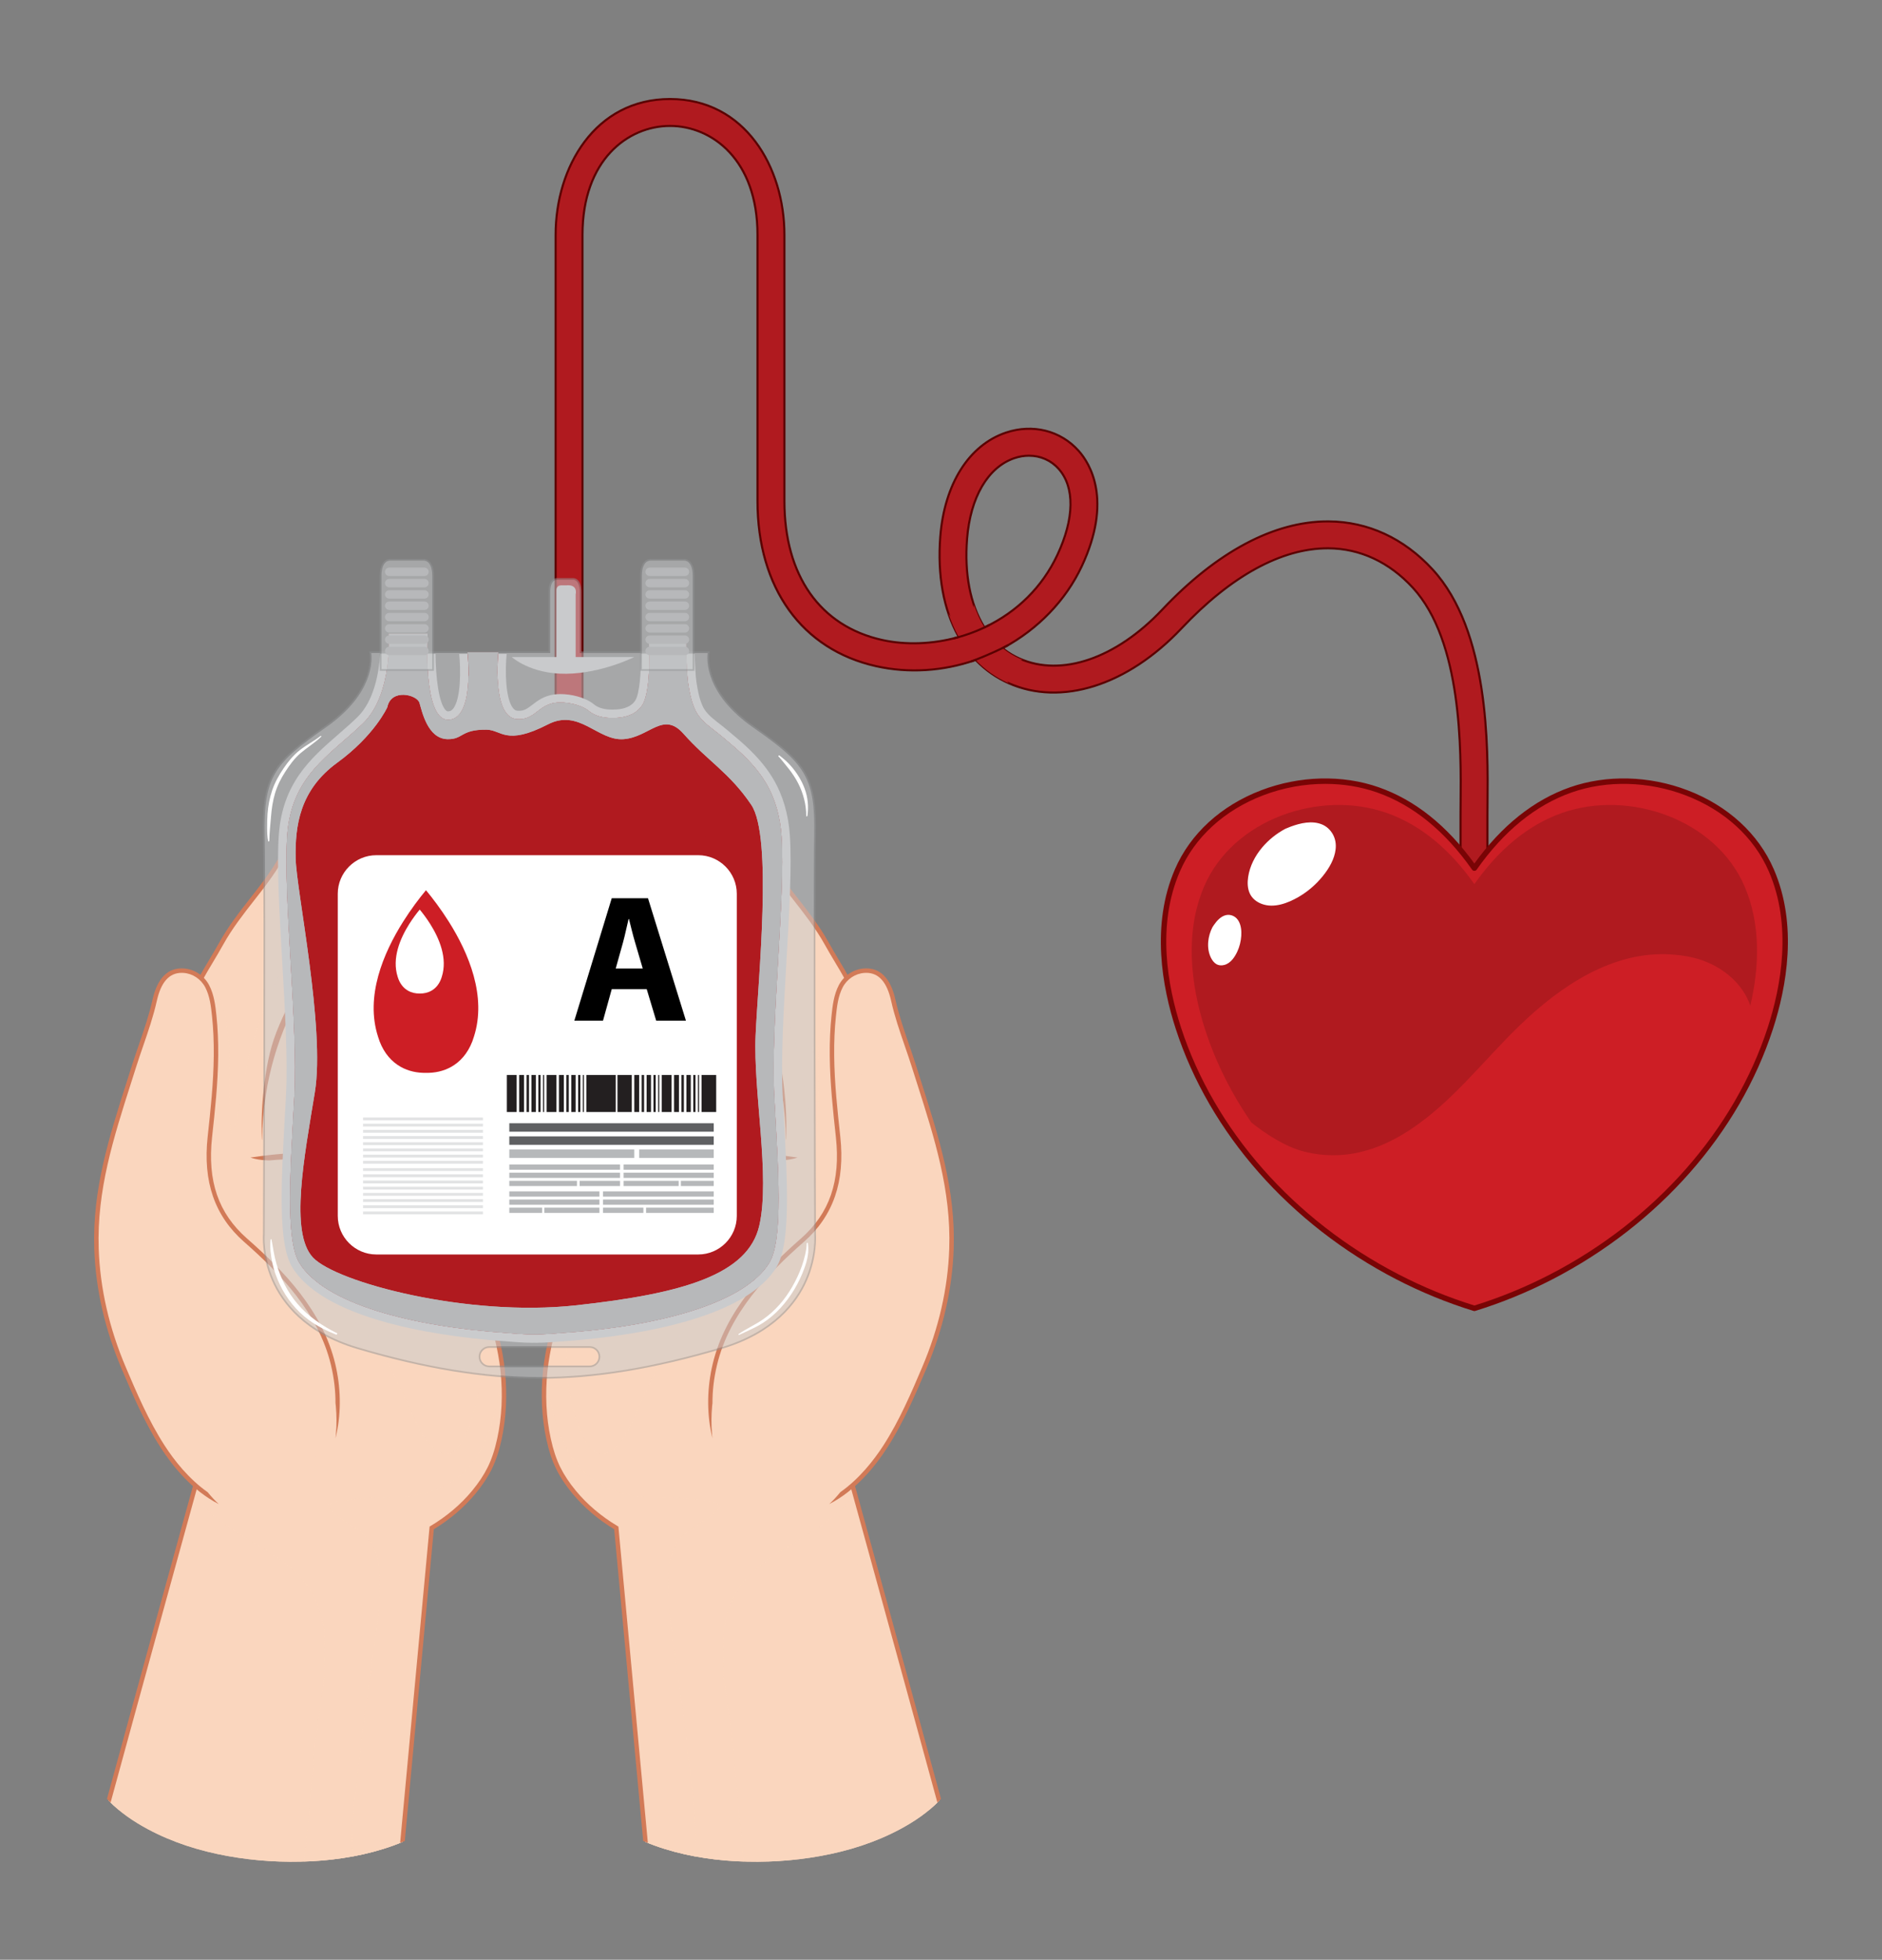 <?xml version="1.0" encoding="utf-8"?>
<!-- Generator: Adobe Illustrator 27.5.0, SVG Export Plug-In . SVG Version: 6.00 Build 0)  -->
<svg version="1.1" id="Layer_1" xmlns="http://www.w3.org/2000/svg" xmlns:xlink="http://www.w3.org/1999/xlink" x="0px" y="0px"
	 viewBox="0 0 325.75 338.999" style="enable-background:new 0 0 325.75 338.999;" xml:space="preserve">
<rect x="0" y="0" width="325.75" height="338.999" fill="#808080" stroke="none"/>
<g>
	<g>
		<g>
			<path style="fill:#B01A1F;" d="M255.126,168.291c-1.286,0-2.328-1.042-2.328-2.328v-24.94c0-0.634,0.007-1.359,0.014-2.162
				c0.086-9.066,0.264-27.929-8.281-37.207c-4.07-4.418-9.119-6.771-14.603-6.806c-0.041,0-0.084,0-0.125,0
				c-7.993,0-16.726,4.774-25.265,13.815c-9.362,9.914-20.839,13.559-29.959,9.516c-2.177-0.966-4.088-2.323-5.706-4.017
				c-5.459,1.897-11.43,2.37-17.217,1.08c-12.864-2.868-20.544-13.543-20.544-28.552V40.61c0-12.933-7.851-18.824-15.145-18.824
				c-7.294,0-15.145,5.891-15.145,18.824v100.743c0,1.286-1.042,2.328-2.328,2.328c-1.286,0-2.328-1.042-2.328-2.328V40.61
				c0-11.668,6.802-23.48,19.8-23.48c12.999,0,19.8,11.811,19.8,23.48v46.08c0,12.862,6.161,21.613,16.901,24.009
				c4.076,0.908,8.75,0.771,13.281-0.508c-2.584-4.585-3.734-10.551-3.202-17.361c0.714-9.109,4.959-15.835,11.357-17.992
				c4.635-1.562,9.463-0.357,12.592,3.15c1.952,2.189,5.914,8.518,0.528,19.99c-2.879,6.133-7.804,11.026-13.69,14.15
				c0.891,0.722,1.87,1.324,2.932,1.795c7.26,3.224,16.72-0.02,24.687-8.456c9.439-9.995,19.343-15.274,28.649-15.274
				c0.051,0,0.102,0,0.153,0c6.808,0.043,13.032,2.916,17.999,8.308c9.793,10.632,9.603,30.741,9.511,40.404
				c-0.008,0.787-0.014,1.497-0.014,2.118v24.94C257.453,167.25,256.411,168.291,255.126,168.291z M178.101,78.827
				c-0.824,0-1.671,0.138-2.509,0.421c-4.573,1.542-7.64,6.755-8.203,13.944c-0.485,6.189,0.6,11.495,3,15.338
				c5.192-2.447,9.822-6.568,12.621-12.531c2.962-6.31,3.039-11.745,0.213-14.913C181.909,79.613,180.068,78.827,178.101,78.827z"/>
			<path style="fill:#5A0000;" d="M255.126,168.472c-1.383,0-2.508-1.125-2.508-2.508v-24.941c0-0.635,0.007-1.36,0.015-2.164
				c0.085-9.047,0.262-27.86-8.234-37.084c-4.034-4.38-9.039-6.714-14.471-6.748h-0.125c-7.941,0-16.632,4.757-25.133,13.758
				c-9.413,9.969-20.968,13.632-30.163,9.557c-2.138-0.948-4.05-2.285-5.683-3.974c-5.639,1.938-11.587,2.3-17.207,1.049
				c-12.952-2.888-20.684-13.628-20.684-28.728v-46.08c0-12.81-7.757-18.644-14.965-18.644c-7.207,0-14.964,5.834-14.964,18.644
				v100.743c0,1.383-1.125,2.508-2.508,2.508c-1.382,0-2.507-1.125-2.507-2.508V40.609c0-11.757,6.863-23.659,19.98-23.659
				c13.118,0,19.981,11.902,19.981,23.659v46.08c0,12.771,6.108,21.458,16.761,23.833c4.04,0.9,8.639,0.742,12.973-0.446
				c-2.558-4.649-3.633-10.612-3.113-17.262c0.719-9.184,5.011-15.968,11.479-18.149c4.707-1.586,9.607-0.359,12.784,3.201
				c1.977,2.215,5.988,8.616,0.556,20.187c-2.754,5.867-7.552,10.866-13.525,14.103c0.825,0.64,1.725,1.179,2.678,1.601
				c7.186,3.193,16.567-0.034,24.484-8.416c9.472-10.028,19.424-15.33,28.78-15.33h0.153c6.861,0.044,13.131,2.937,18.133,8.366
				c9.84,10.685,9.65,30.841,9.558,40.527l-0.003,0.235c-0.006,0.693-0.011,1.325-0.011,1.884v24.941
				C257.634,167.347,256.509,168.472,255.126,168.472z M229.803,94.667h0.126c5.536,0.036,10.631,2.409,14.736,6.864
				c8.591,9.329,8.414,28.238,8.329,37.325c-0.008,0.809-0.015,1.534-0.015,2.167v24.941c0,1.184,0.963,2.147,2.148,2.147
				c1.184,0,2.147-0.963,2.147-2.147v-24.941c0-0.56,0.006-1.192,0.012-1.887l0.002-0.233c0.091-9.642,0.281-29.702-9.463-40.281
				c-4.932-5.354-11.111-8.207-17.868-8.249h-0.152c-9.255,0-19.116,5.262-28.518,15.217c-8.024,8.496-17.565,11.753-24.891,8.497
				c-1.064-0.472-2.065-1.085-2.972-1.819c-0.047-0.038-0.071-0.097-0.066-0.157c0.006-0.06,0.041-0.113,0.095-0.142
				c6.019-3.196,10.853-8.192,13.612-14.068c5.339-11.377,1.429-17.633-0.5-19.795c-3.078-3.451-7.828-4.639-12.4-3.099
				c-6.327,2.133-10.527,8.8-11.235,17.836c-0.522,6.674,0.577,12.641,3.179,17.257c0.027,0.048,0.031,0.106,0.01,0.157
				c-0.021,0.051-0.064,0.09-0.117,0.104c-4.456,1.259-9.203,1.439-13.369,0.512c-10.83-2.416-17.042-11.231-17.042-24.185v-46.08
				c0-11.578-6.74-23.299-19.621-23.299c-12.88,0-19.62,11.721-19.62,23.299v100.743c0,1.184,0.963,2.147,2.147,2.147
				c1.185,0,2.148-0.963,2.148-2.147V40.609c0-13.057,7.943-19.005,15.325-19.005c7.381,0,15.325,5.948,15.325,19.005v46.08
				c0,14.919,7.627,25.527,20.403,28.376c5.592,1.247,11.512,0.874,17.119-1.074c0.066-0.025,0.14-0.006,0.189,0.046
				c1.618,1.694,3.518,3.032,5.649,3.977c9.046,4.01,20.45,0.38,29.755-9.476C212.979,99.464,221.76,94.667,229.803,94.667z
				 M170.39,108.711c-0.061,0-0.119-0.031-0.153-0.084c-2.464-3.944-3.51-9.286-3.027-15.448c0.569-7.264,3.681-12.535,8.325-14.101
				c0.846-0.286,1.709-0.431,2.566-0.431c2.056,0,3.923,0.824,5.257,2.32c2.877,3.224,2.81,8.731-0.185,15.109
				c-2.613,5.568-7.007,9.931-12.707,12.617C170.442,108.706,170.415,108.711,170.39,108.711z M178.102,79.008
				c-0.817,0-1.643,0.138-2.452,0.411c-4.502,1.519-7.523,6.673-8.081,13.788c-0.471,6.013,0.527,11.227,2.89,15.092
				c5.553-2.655,9.834-6.931,12.39-12.375c2.929-6.242,3.017-11.606,0.241-14.717C181.824,79.789,180.053,79.008,178.102,79.008z"/>
		</g>
		<path style="fill:#B01A1F;" d="M168.572,104.723c-0.003,0.051-0.008,0.101-0.017,0.151c-0.033,0.203-0.069,0.408-0.12,0.607
			c-0.06,0.233-0.185,0.459-0.306,0.659c-0.011,0.018-0.022,0.035-0.035,0.051c-0.104,0.135-0.225,0.274-0.344,0.396
			c-0.025,0.026-0.05,0.047-0.078,0.069c-0.108,0.084-0.346,0.265-0.525,0.34c-0.137,0.057-0.343,0.131-0.485,0.171
			c-0.01,0.003-0.02,0.006-0.031,0.008c-0.024,0.006-0.048,0.008-0.072,0.011c-0.094,0.011-0.398,0.051-0.58,0.036
			c-0.01-0.001-0.02-0.003-0.03-0.004c-0.147-0.02-0.378-0.064-0.521-0.102c-0.195-0.051-0.396-0.164-0.556-0.263
			c-0.284-0.175-0.54-0.469-0.717-0.771c0.481,1.436,1.061,2.79,1.757,4.035c0.092-0.018,0.178-0.051,0.273-0.06
			c0.726-0.063,1.437-0.247,2.127-0.477c0.501-0.191,0.986-0.421,1.447-0.695c0.008-0.007,0.011-0.018,0.02-0.024
			c0.121-0.098,0.257-0.173,0.388-0.255c0.006-0.005,0.012-0.009,0.017-0.014c-0.001-0.002-0.002-0.003-0.003-0.005
			c0.01-0.004,0.018-0.01,0.027-0.015c0.019-0.017,0.041-0.031,0.06-0.049c0.026-0.025,0.06-0.029,0.087-0.052
			c-0.724-1.17-1.311-2.488-1.786-3.91C168.572,104.616,168.576,104.67,168.572,104.723z"/>
		<path style="fill:#B01A1F;" d="M174.297,117.77c-0.019-0.03-0.035-0.06-0.048-0.094c-0.167-0.423-0.228-0.59-0.218-1.053
			c0.004-0.195,0.05-0.39,0.107-0.576c0.124-0.403,0.333-0.641,0.613-0.938c0.148-0.157,0.378-0.284,0.539-0.388
			c0.26-0.168,0.596-0.258,0.878-0.356c0.257-0.089,0.526-0.138,0.782-0.228c-0.137,0.048-0.273,0.097-0.41,0.145
			c0.152-0.072,0.309-0.122,0.469-0.153c-0.18-0.071-0.364-0.128-0.541-0.207c-1.033-0.457-1.983-1.044-2.854-1.74l-0.005,0.002
			c-0.729,0.304-1.437,0.658-2.169,0.951c-0.625,0.25-1.251,0.505-1.89,0.717c-0.207,0.137-0.427,0.243-0.655,0.329
			c1.614,1.684,3.516,3.035,5.685,3.997c0.001,0,0.002,0.001,0.004,0.001C174.473,118.045,174.368,117.882,174.297,117.77z"/>
		<path style="fill:#B01A1F;" d="M164.309,93.002c-0.015,0-0.031-0.001-0.046-0.001c-0.32-0.025-0.56-0.305-0.535-0.626
			c0.644-8.221,4.511-14.302,10.344-16.268c4.285-1.447,8.752-0.326,11.652,2.923c0.214,0.24,0.193,0.608-0.047,0.821
			c-0.24,0.214-0.607,0.193-0.821-0.047c-2.581-2.893-6.569-3.888-10.412-2.594c-5.377,1.812-8.949,7.515-9.555,15.256
			C164.864,92.77,164.609,93.002,164.309,93.002z"/>
		<path style="fill:#B01A1F;" d="M255.705,139.583c-0.001,0-0.004,0-0.005,0c-0.321-0.003-0.58-0.266-0.577-0.587
			c0.089-9.306,0.273-28.67-9.069-38.824c-4.704-5.112-10.594-7.836-17.03-7.878c-0.321-0.002-0.58-0.264-0.578-0.586
			c0.002-0.32,0.262-0.578,0.582-0.578c0.002,0,0.002,0,0.004,0c6.768,0.043,12.95,2.897,17.879,8.253
			c9.654,10.493,9.467,30.167,9.377,39.622C256.284,139.326,256.024,139.583,255.705,139.583z"/>
		<path style="fill:#B01A1F;" d="M132.721,59.273c-0.321,0-0.582-0.261-0.582-0.582V43.189c0-0.321,0.261-0.582,0.582-0.582
			c0.321,0,0.582,0.261,0.582,0.582v15.501C133.302,59.012,133.042,59.273,132.721,59.273z"/>
		<path style="fill:#5A0000;" d="M165.132,110.588c-0.083,0-0.156-0.057-0.176-0.141c-0.022-0.097,0.04-0.193,0.136-0.215
			c0.031-0.007,3.059-0.696,5.994-2.244c0.089-0.047,0.196-0.012,0.243,0.075c0.047,0.089,0.013,0.197-0.075,0.243
			c-2.98,1.571-6.053,2.27-6.084,2.277C165.159,110.586,165.145,110.588,165.132,110.588z"/>
		<path style="fill:#5A0000;" d="M168.179,114.575c-0.073,0-0.142-0.045-0.169-0.118c-0.034-0.093,0.013-0.197,0.106-0.231
			c0.033-0.012,3.353-1.242,6.218-2.743c0.088-0.046,0.198-0.012,0.243,0.076c0.046,0.088,0.012,0.197-0.076,0.243
			c-2.886,1.514-6.227,2.75-6.26,2.762C168.22,114.571,168.2,114.575,168.179,114.575z"/>
	</g>
	<g>
		<g>
			<g>
				<path style="fill:#FAD6BE;" d="M87.013,237.127c-0.409-3.92-1.479-7.717-2.594-11.485c-1.133-3.828-2.346-7.642-3.166-11.553
					c-0.403-1.923-0.719-3.872-0.859-5.832c-0.146-2.049-0.055-4.077,0.108-6.122c0.68-8.511,1.826-16.984,2.928-25.448
					c0.535-4.112,1.255-8.22,1.197-12.381c-0.033-2.372-0.205-5.028-1.445-7.116c-0.494-0.832-1.171-1.502-2.053-1.851
					c-0.462,0.12-0.883,0.381-1.187,0.812c-0.07,0.099-0.239,0.07-0.239-0.065c0.001-0.771,0.076-1.545,0.218-2.302
					c0.04-0.216,0.087-0.436,0.142-0.655c0.042-1.101,0.03-2.204-0.067-3.308c-0.171-1.937-0.563-4.043-1.7-5.668
					c-0.525-0.75-1.273-1.388-2.188-1.576c-1.006-0.206-1.911,0.086-2.732,0.675c-0.096,0.069-0.188,0.136-0.281,0.201
					c0.004-0.088,0.008-0.176,0.01-0.264c0.042-1.931-0.205-3.968-1.117-5.697c-0.418-0.792-1.038-1.526-1.837-1.951
					c-0.985-0.525-2.107-0.61-3.188-0.369c-2.23,0.497-4.36,2.191-5.258,4.301c-0.07,0.166-0.119,0.326-0.158,0.486
					c-0.097-0.242-0.206-0.479-0.333-0.707c-0.979-1.77-3.197-2.319-4.969-1.382c-1.217,0.644-2.031,1.796-2.779,2.912
					c-1.063,1.586-2.106,3.184-3.105,4.812c-0.965,1.573-1.844,3.201-2.853,4.745c-0.954,1.459-2.006,2.852-3.078,4.227
					c-2.176,2.792-4.409,5.541-6.13,8.648c-1.775,3.203-3.897,6.236-5.271,9.648c-1.4,3.478-2.031,7.206-2.714,10.875
					c-0.731,3.928-1.485,7.852-2.148,11.792c-0.357,2.122-0.691,4.257-0.983,6.4c-0.075-0.014-0.152-0.017-0.217-0.005
					c-0.319,0.06-0.541,0.318-0.603,0.621c-0.185,0.895-0.479,1.764-0.648,2.665c-0.166,0.883-0.313,1.769-0.442,2.658
					c-0.254,1.748-0.453,3.503-0.596,5.263c-0.285,3.517-0.344,7.054-0.147,10.577c0.391,7.02,1.779,14.008,4.366,20.556
					c1.302,3.295,2.895,6.48,4.785,9.477c0.237,0.377,0.48,0.749,0.725,1.119c-1.002,3.629-10.511,38.065-15.577,56.634
					c1.946,2.002,4.293,3.592,6.744,4.907c4.304,2.309,8.989,3.779,13.784,4.648c4.771,0.865,9.656,1.169,14.498,0.914
					c4.838-0.255,9.685-1.078,14.249-2.732c0.522-0.189,1.04-0.391,1.554-0.604l5.062-54.328c2.735-1.637,5.237-3.709,7.273-6.162
					c1.073-1.292,2.032-2.68,2.775-4.189c0.789-1.6,1.295-3.302,1.673-5.043C87.281,245.033,87.424,241.062,87.013,237.127z"/>
				<path style="fill:#FAD6BE;" d="M87.013,237.127c-0.409-3.92-1.479-7.717-2.594-11.485c-1.133-3.828-2.346-7.642-3.166-11.553
					c-0.403-1.923-0.719-3.872-0.859-5.832c-0.146-2.049-0.055-4.077,0.108-6.122c0.68-8.511,1.826-16.984,2.928-25.448
					c0.535-4.112,1.255-8.22,1.197-12.381c-0.033-2.372-0.205-5.028-1.445-7.116c-0.494-0.832-1.171-1.502-2.053-1.851
					c-0.462,0.12-0.883,0.381-1.187,0.812c-0.07,0.099-0.239,0.07-0.239-0.065c0.001-0.771,0.076-1.545,0.218-2.302
					c0.04-0.216,0.087-0.436,0.142-0.655c0.042-1.101,0.03-2.204-0.067-3.308c-0.171-1.937-0.563-4.043-1.7-5.668
					c-0.525-0.75-1.273-1.388-2.188-1.576c-1.006-0.206-1.911,0.086-2.732,0.675c-0.096,0.069-0.188,0.136-0.281,0.201
					c0.004-0.088,0.008-0.176,0.01-0.264c0.042-1.931-0.205-3.968-1.117-5.697c-0.418-0.792-1.038-1.526-1.837-1.951
					c-0.985-0.525-2.107-0.61-3.188-0.369c-2.23,0.497-4.36,2.191-5.258,4.301c-0.07,0.166-0.119,0.326-0.158,0.486
					c-0.097-0.242-0.206-0.479-0.333-0.707c-0.979-1.77-3.197-2.319-4.969-1.382c-1.217,0.644-2.031,1.796-2.779,2.912
					c-1.063,1.586-2.106,3.184-3.105,4.812c-0.965,1.573-1.844,3.201-2.853,4.745c-0.954,1.459-2.006,2.852-3.078,4.227
					c-2.176,2.792-4.409,5.541-6.13,8.648c-1.775,3.203-3.897,6.236-5.271,9.648c-1.4,3.478-2.031,7.206-2.714,10.875
					c-0.731,3.928-1.485,7.852-2.148,11.792c-0.357,2.122-0.691,4.257-0.983,6.4c-0.075-0.014-0.152-0.017-0.217-0.005
					c-0.319,0.06-0.541,0.318-0.603,0.621c-0.185,0.895-0.479,1.764-0.648,2.665c-0.166,0.883-0.313,1.769-0.442,2.658
					c-0.254,1.748-0.453,3.503-0.596,5.263c-0.285,3.517-0.344,7.054-0.147,10.577c0.391,7.02,1.779,14.008,4.366,20.556
					c1.302,3.295,2.895,6.48,4.785,9.477c0.237,0.377,0.48,0.749,0.725,1.119c-1.002,3.629-10.511,38.065-15.577,56.634
					c1.946,2.002,4.293,3.592,6.744,4.907c4.304,2.309,8.989,3.779,13.784,4.648c4.771,0.865,9.656,1.169,14.498,0.914
					c4.838-0.255,9.685-1.078,14.249-2.732c0.522-0.189,1.04-0.391,1.554-0.604l5.062-54.328c2.735-1.637,5.237-3.709,7.273-6.162
					c1.073-1.292,2.032-2.68,2.775-4.189c0.789-1.6,1.295-3.302,1.673-5.043C87.281,245.033,87.424,241.062,87.013,237.127z"/>
				<path style="fill:#FAD6BE;" d="M20.573,313.092c0.476-1.381,0.956-2.76,1.413-4.141c0.988-2.982,1.973-5.965,2.903-8.967
					c0.951-3.068,1.869-6.146,2.813-9.216c0.912-2.967,1.848-5.912,2.576-8.931c0.712-2.954,1.325-5.93,2.052-8.88
					c0.704-2.858,1.56-5.656,2.603-8.409c0.276-0.729,0.552-1.595,1.122-2.157c0.451-0.444,1.044-0.479,1.627-0.306
					c0.451,0.134,0.877,0.353,1.285,0.582c0.522,0.293,1.042,0.583,1.542,0.913c0.471,0.311,0.927,0.643,1.376,0.983
					c-2.043-2.685-3.924-5.492-5.591-8.422c-2.662-4.678-4.626-9.636-5.913-14.862c-2.654-10.775-2.403-21.93-1.488-32.91
					c0.888-10.664,1.455-21.613,5.345-31.705c1.964-5.095,4.853-9.756,7.856-14.294c2.493-3.767,5.276-7.431,7.376-11.438
					c1.61-3.072,3.081-6.227,5.003-9.124c0.943-1.421,2.331-3.497,4.08-4.356c-0.767-0.103-1.577,0.026-2.311,0.415
					c-1.217,0.644-2.031,1.796-2.779,2.912c-1.063,1.586-2.106,3.184-3.105,4.812c-0.965,1.573-1.844,3.201-2.853,4.745
					c-0.954,1.459-2.006,2.852-3.078,4.227c-2.176,2.792-4.409,5.541-6.13,8.648c-1.775,3.203-3.897,6.236-5.271,9.648
					c-1.4,3.478-2.031,7.206-2.714,10.875c-0.731,3.928-1.485,7.852-2.148,11.792c-0.357,2.122-0.691,4.257-0.983,6.4
					c-0.075-0.015-0.152-0.017-0.217-0.005c-0.319,0.06-0.541,0.318-0.603,0.621c-0.185,0.895-0.479,1.764-0.648,2.665
					c-0.166,0.883-0.313,1.769-0.442,2.658c-0.254,1.748-0.453,3.503-0.596,5.263c-0.284,3.517-0.344,7.054-0.147,10.577
					c0.391,7.02,1.779,14.008,4.366,20.556c1.302,3.295,2.895,6.48,4.785,9.477c0.237,0.377,0.48,0.749,0.725,1.119
					c-1.002,3.629-10.511,38.065-15.577,56.634C19.379,312.059,19.965,312.589,20.573,313.092z"/>
				<path style="opacity:0.69;fill:#FAD6BE;" d="M87.013,237.127c-0.409-3.92-1.479-7.717-2.594-11.485
					c-1.133-3.828-2.346-7.642-3.166-11.553c-0.403-1.923-0.719-3.872-0.859-5.832c-0.146-2.049-0.055-4.077,0.108-6.122
					c0.68-8.511,1.826-16.984,2.928-25.448c0.347-2.663,0.77-5.325,1.009-8.001c-0.397,1.429-0.857,2.842-1.347,4.24
					c-0.426,1.212-0.876,2.416-1.331,3.617c-0.508,1.341-1.057,2.666-1.534,4.019c-0.525,1.49-0.987,3.004-1.372,4.536
					c-0.162,0.647-0.287,1.305-0.463,1.949c-0.103,0.378-0.194,0.76-0.291,1.139c-0.192,0.746-0.82,3.702-2.147,2.716
					c-0.657-0.488-1.018-1.327-1.132-2.115c-0.137-0.946-0.066-1.918,0.045-2.863c0.238-2.024,0.732-4.001,1.143-5.994
					c0.252-1.223,0.422-2.464,0.643-3.693c0.295-1.644,0.608-3.285,0.896-4.93c0.577-3.304,1.023-6.621,1.425-9.95
					c0.229-1.898,0.462-3.797,0.74-5.689c0.023-0.632,0.091-1.263,0.207-1.883c0.04-0.216,0.087-0.436,0.142-0.655
					c0.042-1.101,0.03-2.204-0.067-3.308c-0.113-1.277-0.323-2.628-0.779-3.866c-0.118,2.971-0.728,5.94-1.393,8.822
					c-0.767,3.329-1.703,6.616-2.688,9.886c-0.698,2.318-1.405,4.624-2.018,6.965c-0.847,3.235-1.608,6.494-2.176,9.791
					c-0.221,1.282-0.396,2.548-0.465,3.847c-0.065,1.219-0.11,2.442-0.264,3.654c-0.2,1.582-0.576,3.66-2.053,4.587
					c-0.722,0.453-1.321-0.012-1.648-0.685c-0.528-1.087-0.667-2.379-0.791-3.566c-0.165-1.583-0.214-3.179-0.219-4.77
					c-0.004-1.432,0.03-2.865,0.114-4.294c0.088-1.488,0.345-2.923,0.632-4.389c1.293-6.591,3.233-13.032,4.613-19.603
					c0.313-1.491,0.611-2.981,0.963-4.463c0.353-1.483,0.716-2.963,1.027-4.455c0.282-1.355,0.532-2.739,0.674-4.13
					c-0.05,0.033-0.1,0.064-0.15,0.099c-0.096,0.069-0.188,0.136-0.281,0.201c0.004-0.088,0.008-0.176,0.01-0.264
					c0.042-1.931-0.205-3.968-1.117-5.697c-0.418-0.792-1.038-1.526-1.837-1.951c-0.186-0.099-0.378-0.178-0.573-0.246
					c0.156,0.25,0.3,0.506,0.432,0.764c0.797,1.562,1.271,3.307,1.454,5.049c0.295,2.81-0.225,5.726-0.923,8.44
					c-0.364,1.415-0.796,2.812-1.242,4.203c-0.458,1.428-0.889,2.859-1.308,4.299c-1.713,5.887-3.72,11.683-5.419,17.574
					c-0.42,1.456-0.828,2.917-1.194,4.388c-0.316,1.27-0.51,2.568-0.668,3.866c-0.311,2.555-0.464,5.14-1.005,7.661
					c-0.253,1.18-0.578,2.411-1.168,3.473c-0.369,0.665-0.982,1.37-1.826,1.172c-0.941-0.221-1.617-1.232-2.104-1.989
					c-0.588-0.913-1.055-1.9-1.383-2.936c-1.356-4.293-0.333-8.971,1.072-13.113c1.444-4.257,3.494-8.259,5.171-12.422
					c1.199-2.976,2.399-5.944,3.373-9.004c1.167-3.67,2.152-7.505,2.258-11.374c0.073-2.683-0.337-5.709-2.221-7.709
					c-0.489,0.556-0.891,1.176-1.173,1.837c-0.07,0.166-0.119,0.326-0.158,0.486c-0.097-0.242-0.206-0.479-0.333-0.707
					c-0.979-1.77-3.197-2.319-4.969-1.382c-1.03,0.545-1.771,1.455-2.428,2.398c0.452-0.468,0.961-0.913,1.553-1.185
					c0.554-0.254,1.143-0.309,1.711-0.065c0.768,0.329,1.175,1.075,1.341,1.861c0.186,0.881,0.137,1.799,0.048,2.689
					c-0.11,1.105-0.251,2.207-0.474,3.295c-0.575,2.81-1.601,5.506-2.788,8.109c-1.194,2.619-2.6,5.128-3.861,7.714
					c-2.588,5.303-5.37,10.54-7.188,16.174c-0.909,2.816-1.474,5.689-1.962,8.603c-0.482,2.878-0.949,5.777-1.897,8.546
					c-0.036,0.107-0.229,0.136-0.248,0c-0.322-2.316-0.339-4.664-0.334-6.998c0.009-4.498,0.21-9.093-0.757-13.518
					c-0.447-2.047-1.173-4.054-2.37-5.787c-0.369-0.533-0.784-1.025-1.231-1.483c-0.867,1.5-1.684,3.027-2.332,4.638
					c-1.4,3.478-2.031,7.206-2.714,10.875c-0.731,3.928-1.485,7.852-2.148,11.792c-0.357,2.122-0.691,4.257-0.983,6.4
					c-0.075-0.015-0.152-0.017-0.217-0.005c-0.319,0.06-0.541,0.318-0.603,0.621c-0.185,0.895-0.479,1.764-0.648,2.665
					c-0.166,0.883-0.313,1.769-0.442,2.658c-0.254,1.748-0.453,3.503-0.596,5.263c-0.284,3.517-0.344,7.054-0.147,10.577
					c0.391,7.02,1.779,14.008,4.366,20.556c1.302,3.295,2.895,6.48,4.785,9.477c0.237,0.377,0.48,0.749,0.725,1.119
					c-0.148,0.535-0.481,1.742-0.957,3.465c2.197,3.299,5.62,5.565,8.965,7.613c3.712,2.274,7.721,4.453,10.46,7.934
					c3.528,4.484,3.701,10.435,3.224,15.885c-0.281,3.213-0.812,6.396-1.256,9.589c-0.485,3.483-0.733,7-1.037,10.502
					c-0.353,4.056-0.705,8.118-1.19,12.163c0.413-0.014,0.827-0.026,1.24-0.048c4.838-0.255,9.685-1.078,14.249-2.732
					c0.522-0.189,1.04-0.391,1.554-0.604l5.062-54.328c2.735-1.637,5.237-3.709,7.273-6.162c1.073-1.292,2.032-2.68,2.775-4.189
					c0.789-1.6,1.295-3.302,1.673-5.043C87.281,245.033,87.424,241.062,87.013,237.127z M83.096,238.73
					c-0.386,3.623-1.317,7.11-2.926,10.264c-0.587,1.15-1.449,2.386-2.736,2.493c-0.778,0.065-1.528-0.318-2.142-0.801
					c-2.243-1.766-3.287-4.809-4.451-7.326c-1.46-3.157-2.879-6.346-4.84-9.233c-4.828-7.109-12.124-12.132-17.568-18.732
					c-1.82-2.206-4.48-5.919-2.941-8.846c0.625-1.189,1.848-1.973,3.133-2.362c1.665-0.504,3.45-0.432,5.169-0.597
					c3.134-0.3,6.302-0.387,9.43,0.031c6.908,0.924,13.12,4.514,15.924,11.091C82.275,222.042,83.943,230.795,83.096,238.73z"/>
				<path style="opacity:0.69;fill:#FAD6BE;" d="M87.013,237.127c-0.034-0.322-0.073-0.644-0.116-0.965
					c-0.23,3.103-0.678,6.203-1.533,9.195c-0.906,3.166-2.301,6.277-4.539,8.732c-2.823,3.097-6.739,4.446-10.833,4.811
					c-4.49,0.4-9.106-0.102-13.442,1.37c1.067,1.919,3.146,2.84,4.91,4.005c0.896,0.592,1.748,1.266,2.406,2.123
					c0.67,0.873,1.106,1.919,1.39,2.976c0.559,2.08,0.561,4.278,0.456,6.414c-0.121,2.438-0.363,4.853-0.687,7.271
					c-0.757,5.648-1.669,11.275-2.358,16.932c-0.29,2.382-0.483,4.773-0.771,7.155c-0.249,2.059-0.537,4.113-0.734,6.178
					c-0.2,2.094-0.325,4.207-0.198,6.309c0.03,0.492,0.074,0.988,0.138,1.482c2.38-0.444,4.727-1.062,7.003-1.887
					c0.522-0.189,1.04-0.391,1.554-0.604l5.062-54.328c2.735-1.637,5.237-3.709,7.273-6.162c1.073-1.292,2.032-2.68,2.775-4.189
					c0.789-1.6,1.295-3.302,1.673-5.043C87.281,245.033,87.424,241.062,87.013,237.127z"/>
				<path style="fill:#D27A57;" d="M87.396,237.087c-0.409-3.917-1.467-7.701-2.608-11.555c-0.187-0.632-0.377-1.264-0.566-1.896
					c-0.94-3.135-1.911-6.377-2.593-9.627c-0.448-2.134-0.726-4.025-0.851-5.781c-0.157-2.211-0.025-4.402,0.108-6.064
					c0.622-7.779,1.65-15.655,2.645-23.272l0.281-2.157c0.102-0.784,0.211-1.568,0.32-2.352c0.456-3.288,0.928-6.688,0.88-10.084
					c-0.036-2.544-0.242-5.19-1.499-7.307c-0.579-0.976-1.333-1.653-2.242-2.013l-0.117-0.046l-0.122,0.031
					c-0.346,0.089-0.658,0.244-0.925,0.455c0.03-0.521,0.094-1.046,0.191-1.566c0.041-0.221,0.087-0.434,0.137-0.631l0.011-0.079
					c0.047-1.208,0.024-2.306-0.068-3.356c-0.144-1.635-0.484-4.021-1.768-5.855c-0.651-0.93-1.512-1.545-2.427-1.733
					c-0.913-0.187-1.817-0.014-2.69,0.513c-0.01-2.135-0.401-3.949-1.166-5.4c-0.351-0.665-0.982-1.571-1.997-2.112
					c-1.017-0.542-2.211-0.682-3.453-0.405c-2.257,0.502-4.371,2.163-5.374,4.188c-1.087-1.863-3.458-2.504-5.44-1.455
					c-1.263,0.669-2.102,1.819-2.919,3.039c-1.235,1.844-2.225,3.377-3.113,4.825c-0.386,0.629-0.764,1.275-1.128,1.901
					c-0.549,0.94-1.116,1.913-1.719,2.835c-0.988,1.511-2.101,2.972-3.059,4.201l-0.661,0.845c-1.937,2.475-3.94,5.033-5.502,7.852
					c-0.556,1.004-1.159,2.011-1.742,2.985c-1.277,2.135-2.598,4.341-3.549,6.705c-1.315,3.266-1.963,6.772-2.59,10.162
					l-0.146,0.786c-0.147,0.79-0.295,1.579-0.443,2.369c-0.578,3.087-1.177,6.279-1.706,9.43c-0.374,2.223-0.682,4.219-0.941,6.091
					c-0.431,0.101-0.766,0.454-0.86,0.912c-0.084,0.406-0.194,0.818-0.3,1.217c-0.126,0.472-0.256,0.959-0.349,1.455
					c-0.164,0.874-0.314,1.774-0.444,2.674c-0.256,1.759-0.457,3.538-0.599,5.288c-0.291,3.596-0.341,7.172-0.148,10.629
					c0.411,7.383,1.889,14.34,4.392,20.676c1.334,3.376,2.955,6.586,4.817,9.541c0.208,0.33,0.419,0.656,0.633,0.98
					c-1.447,5.241-10.523,38.114-15.471,56.246c0.056,0.059,0.111,0.119,0.166,0.177c0.149,0.156,0.305,0.306,0.459,0.457
					c4.975-18.238,14.339-52.153,15.635-56.844l0.047-0.169l-0.097-0.146c-0.244-0.367-0.485-0.737-0.72-1.112
					c-1.838-2.915-3.437-6.082-4.753-9.413c-2.473-6.26-3.933-13.135-4.34-20.436c-0.191-3.422-0.141-6.963,0.147-10.524
					c0.14-1.733,0.34-3.496,0.593-5.239c0.129-0.889,0.277-1.778,0.439-2.643c0.088-0.468,0.214-0.941,0.336-1.398
					c0.109-0.409,0.222-0.833,0.31-1.26c0.028-0.133,0.12-0.287,0.298-0.321c0.007-0.001,0.034-0.003,0.072,0.005l0.401,0.079
					l0.055-0.405c0.266-1.956,0.587-4.046,0.981-6.388c0.529-3.145,1.126-6.333,1.704-9.416c0.148-0.79,0.296-1.58,0.443-2.37
					l0.146-0.787c0.62-3.353,1.261-6.821,2.547-10.015c0.929-2.308,2.234-4.489,3.496-6.598c0.586-0.979,1.192-1.991,1.754-3.007
					c1.532-2.766,3.516-5.3,5.435-7.751l0.662-0.847c0.968-1.242,2.093-2.718,3.096-4.253c0.614-0.938,1.186-1.919,1.74-2.868
					c0.363-0.622,0.738-1.264,1.12-1.887c0.883-1.439,1.867-2.964,3.096-4.799c0.76-1.135,1.534-2.202,2.639-2.786
					c1.636-0.866,3.591-0.326,4.452,1.228c0.114,0.205,0.216,0.422,0.312,0.664l0.449,1.126l0.283-1.179
					c0.039-0.161,0.082-0.296,0.138-0.426c0.834-1.959,2.838-3.597,4.988-4.076c1.06-0.236,2.071-0.121,2.923,0.333
					c0.657,0.35,1.253,0.986,1.678,1.791c0.76,1.441,1.121,3.295,1.073,5.509c-0.001,0.063-0.004,0.127-0.007,0.19l-0.035,0.85
					l0.922-0.656c0.809-0.58,1.603-0.781,2.429-0.611c0.72,0.148,1.413,0.652,1.951,1.42c1.178,1.683,1.495,3.934,1.632,5.481
					c0.089,1.006,0.111,2.059,0.068,3.219c-0.05,0.202-0.096,0.416-0.138,0.639c-0.147,0.788-0.223,1.586-0.224,2.372
					c0,0.223,0.141,0.418,0.351,0.485c0.219,0.07,0.455-0.01,0.588-0.197c0.212-0.3,0.498-0.51,0.85-0.626
					c0.694,0.308,1.281,0.859,1.745,1.64c1.165,1.962,1.357,4.488,1.391,6.925c0.047,3.337-0.421,6.708-0.873,9.967
					c-0.109,0.786-0.218,1.572-0.32,2.359l-0.281,2.157c-0.996,7.626-2.025,15.513-2.648,23.311
					c-0.135,1.689-0.269,3.918-0.108,6.18c0.127,1.791,0.41,3.715,0.866,5.884c0.689,3.282,1.665,6.54,2.609,9.69
					c0.189,0.631,0.378,1.262,0.565,1.894c1.131,3.819,2.178,7.565,2.581,11.416c0.423,4.056,0.233,7.978-0.565,11.656
					c-0.429,1.977-0.951,3.551-1.642,4.954c-0.677,1.374-1.568,2.719-2.725,4.113c-1.953,2.352-4.367,4.397-7.175,6.077l-0.167,0.1
					l-5.098,54.72c0.27-0.108,0.538-0.219,0.805-0.333l5.024-53.927c2.812-1.706,5.234-3.773,7.204-6.145
					c1.196-1.441,2.12-2.836,2.824-4.264c0.72-1.461,1.261-3.091,1.704-5.131C87.633,245.228,87.828,241.224,87.396,237.087z"/>
			</g>
			<g>
				<path style="fill:#FAD6BE;" d="M28.157,250.234c2.659,4.113,6.361,8.16,10.95,10.098c4.465,1.886,9.768,1.352,13.313-2.109
					c5.778-5.641,7.051-14.58,5.241-22.175c-2.12-8.897-8.491-15.662-15.165-21.527c-5.426-4.768-6.939-10.802-6.171-17.854
					c0.509-4.672,1.014-9.348,1.06-14.053c0.023-2.306-0.066-4.613-0.308-6.907c-0.184-1.742-0.394-3.542-1.219-5.116
					c-0.798-1.523-2.355-2.574-4.079-2.686c-3.163-0.206-4.429,2.515-5.02,5.173c-0.855,3.845-2.375,7.607-3.575,11.406
					c-3.292,10.42-6.858,20.406-6.483,31.519c0.24,7.126,1.931,14.101,4.718,20.651C23.304,241.085,25.383,245.943,28.157,250.234z"
					/>
				<path style="fill:#FAD6BE;" d="M33.949,255.178c-4.232-5.255-7.297-11.4-9.61-17.713c-2.875-7.846-4.681-16.172-4.62-24.554
					c0.017-2.274,0.15-4.567,0.514-6.814c0.379-2.34,0.962-4.642,1.63-6.915c1.351-4.593,3.014-9.072,4.097-13.743
					c0.563-2.431,1.038-4.881,1.452-7.342c0.269-1.598,0.499-3.208,0.815-4.798c0.399-2.005,1.095-4.032,2.539-5.353
					c-2.431,0.376-3.484,2.778-4.007,5.131c-0.855,3.845-2.375,7.607-3.575,11.406c-3.292,10.42-6.858,20.405-6.483,31.519
					c0.24,7.126,1.931,14.101,4.718,20.651c1.886,4.432,3.965,9.289,6.739,13.58c2.592,4.01,6.178,7.951,10.608,9.942
					C37.009,258.67,35.4,256.98,33.949,255.178z"/>
				<path style="fill:#FAD6BE;" d="M57.661,236.048c-2.12-8.897-8.491-15.662-15.165-21.527c-5.426-4.768-6.939-10.802-6.171-17.854
					c0.509-4.672,1.014-9.348,1.06-14.053c0.023-2.306-0.066-4.613-0.308-6.907c-0.184-1.742-0.394-3.542-1.219-5.116
					c-0.798-1.523-2.355-2.574-4.079-2.686c-1.493-0.097-2.563,0.458-3.34,1.351c0.961-0.401,1.988-0.313,2.799,0.589
					c1.134,1.262,1.402,3.049,1.563,4.671c0.962,9.726-3.1,19.167-2.253,28.894c0.183,2.102,0.593,4.177,1.381,6.139
					c0.687,1.709,1.634,3.303,2.738,4.774c2.213,2.951,5.013,5.396,7.743,7.851c2.866,2.577,5.688,5.194,7.864,8.401
					c2.472,3.641,4.222,7.8,4.845,12.17c0.568,3.982,0.156,7.958-1.337,11.699c-0.698,1.75-1.629,3.476-2.819,4.975
					c0.511-0.351,1-0.748,1.458-1.195C58.198,252.582,59.471,243.643,57.661,236.048z"/>
				<path style="fill:#D27A57;" d="M58.035,235.959c-2.203-9.246-8.963-16.172-15.285-21.727c-4.951-4.35-6.871-9.918-6.043-17.523
					c0.499-4.587,1.016-9.331,1.063-14.09c0.024-2.473-0.077-4.746-0.31-6.951c-0.168-1.589-0.376-3.566-1.261-5.255
					c-0.872-1.664-2.556-2.772-4.395-2.892c-2.753-0.176-4.574,1.663-5.421,5.474c-0.573,2.578-1.466,5.171-2.329,7.679
					c-0.416,1.209-0.847,2.459-1.237,3.695c-0.288,0.912-0.579,1.821-0.868,2.728c-3.074,9.623-5.977,18.713-5.633,28.92
					c0.233,6.939,1.831,13.933,4.749,20.789c1.848,4.343,3.944,9.266,6.77,13.638c2.085,3.226,5.467,7.412,10.026,9.729
					c-0.305-0.282-0.601-0.573-0.885-0.873c-0.359-0.379-0.701-0.776-1.032-1.182c-3.281-2.306-5.795-5.513-7.462-8.092
					c-2.791-4.317-4.872-9.207-6.708-13.521c-2.88-6.768-4.457-13.67-4.688-20.514c-0.339-10.073,2.544-19.101,5.597-28.66
					c0.29-0.907,0.58-1.817,0.869-2.73c0.388-1.226,0.816-2.472,1.231-3.676c0.87-2.528,1.77-5.142,2.353-7.762
					c0.73-3.281,2.143-4.882,4.316-4.882c0.099,0,0.2,0.003,0.303,0.01c1.572,0.102,3.014,1.053,3.763,2.48
					c0.817,1.558,1.008,3.375,1.178,4.978c0.23,2.176,0.33,4.421,0.306,6.863c-0.046,4.721-0.561,9.446-1.058,14.015
					c-0.846,7.769,1.215,13.717,6.3,18.185c6.231,5.475,12.891,12.291,15.045,21.327c0.552,2.317,0.789,4.513,0.781,6.572
					c0.02,0.181,0.044,0.362,0.06,0.544c0.144,1.611,0.153,3.236,0.012,4.848c-0.02,0.232-0.045,0.463-0.071,0.694
					c0.069-0.28,0.135-0.563,0.195-0.849C59.067,244.104,58.989,239.958,58.035,235.959z"/>
			</g>
			<path style="fill:#D27A57;" d="M46.007,189.401c0.683-4.4,1.919-8.643,3.689-12.726c1.629-3.76,3.597-7.359,5.504-10.983
				c1.19-2.262,2.362-4.54,3.409-6.873c1.822-4.394,3.305-9.032,3.523-13.771c0.063-1.362,0.051-2.845-0.301-4.208
				c0.003-0.003,0.005-0.005,0.007-0.008c-0.09-0.306-0.185-0.612-0.282-0.916c-0.003,0.013-0.008,0.027-0.011,0.04
				c-0.097-0.242-0.206-0.479-0.333-0.707c-0.313-0.565-0.753-1.004-1.263-1.312c0.077,0.17,0.151,0.341,0.222,0.513
				c0.236,0.568,0.463,1.154,0.594,1.757c0.279,1.29,0.199,2.571,0.039,3.852c0.066,5.092-1.679,10.156-3.585,14.797
				c-1.402,3.413-3.04,6.721-4.714,10.007c-1.62,3.179-3.358,6.328-4.656,9.657c-1.227,3.148-1.813,6.463-2.19,9.809
				c-0.326,2.892-0.456,5.808-0.33,8.716c0.012,0.05,0.025,0.1,0.037,0.151C45.384,194.585,45.608,191.976,46.007,189.401z"/>
			<path style="fill:#D27A57;" d="M60.925,196.08c0.281-4.066,1.1-8.089,2.061-12.043c1.083-4.456,2.395-8.851,3.63-13.266
				c1.259-4.499,2.309-9.063,3.438-13.596c0.77-3.093,1.747-6.141,2.461-9.247c0.073-0.438,0.143-0.877,0.209-1.317
				c0.099-0.657,0.199-1.316,0.273-1.978c0.047-0.643,0.086-1.287,0.11-1.932c-0.008-1.784-0.285-3.626-1.121-5.211
				c-0.277-0.525-0.646-1.023-1.094-1.424c0.23,0.294,0.441,0.603,0.625,0.932c0.711,1.272,0.97,2.735,0.818,4.179
				c-0.1,0.948-0.29,1.893-0.482,2.826c-0.17,0.83-0.365,1.655-0.571,2.477c-0.012,0.084-0.024,0.168-0.037,0.251
				c-0.224,1.511-0.488,3.015-0.783,4.514c-1.184,6.008-2.876,11.901-4.507,17.798c-1.607,5.808-3.169,11.645-4.216,17.585
				c-0.749,4.25-1.203,8.592-0.984,12.904c0.036,0.134,0.074,0.267,0.111,0.401C60.806,198.644,60.837,197.35,60.925,196.08z"/>
			<path style="fill:#D27A57;" d="M79.994,149.819c-0.086-0.975-0.231-1.993-0.497-2.97c0.002,0.025,0.005,0.051,0.007,0.076
				c0.279,3.834-0.111,7.678-0.75,11.459c-0.649,3.835-1.552,7.62-2.285,11.439c-0.755,3.93-1.651,7.832-2.405,11.762
				c-0.381,1.984-0.721,3.976-0.97,5.981c-0.247,1.998-0.318,4.015-0.278,6.028c0.02,0.987,0.066,1.972,0.129,2.956
				c0.014-0.672,0.034-1.344,0.07-2.016c0.728-13.41,5.763-26.168,6.922-39.492c0.012-0.132,0.023-0.264,0.033-0.397
				C80.098,153.039,80.136,151.43,79.994,149.819z"/>
			<path style="fill:#D27A57;" d="M44.165,200.462c0.793,0.18,1.607,0.249,2.42,0.271c0.42-0.038,0.839-0.075,1.259-0.105
				c3.145-0.225,6.309-0.287,9.46-0.153c3.333,0.142,6.728,0.303,10.016,0.929c1.926,0.167,3.844,0.425,5.726,0.866
				c0.616,0.144,1.226,0.312,1.829,0.5c-1.999-1.055-4.187-1.813-6.387-2.284c-2.996-0.641-6.067-0.834-9.12-0.984
				c-3.169-0.156-6.323-0.191-9.491,0.014c-1.681,0.109-3.354,0.272-5.022,0.508c-0.501,0.071-1,0.149-1.503,0.201
				C43.619,200.32,43.891,200.4,44.165,200.462z"/>
		</g>
		<g>
			<g>
				<path style="fill:#FAD6BE;" d="M94.376,237.127c0.409-3.92,1.479-7.717,2.594-11.485c1.133-3.828,2.346-7.642,3.167-11.553
					c0.403-1.923,0.719-3.872,0.858-5.832c0.146-2.049,0.055-4.077-0.108-6.122c-0.68-8.511-1.826-16.984-2.928-25.448
					c-0.535-4.112-1.255-8.22-1.197-12.381c0.033-2.372,0.205-5.028,1.445-7.116c0.494-0.832,1.171-1.502,2.053-1.851
					c0.462,0.12,0.883,0.381,1.187,0.812c0.07,0.099,0.239,0.07,0.239-0.065c-0.002-0.771-0.076-1.545-0.217-2.302
					c-0.041-0.216-0.087-0.436-0.142-0.655c-0.043-1.101-0.03-2.204,0.067-3.308c0.171-1.937,0.563-4.043,1.7-5.668
					c0.525-0.75,1.273-1.388,2.188-1.576c1.006-0.206,1.911,0.086,2.732,0.675c0.096,0.069,0.188,0.136,0.281,0.201
					c-0.004-0.088-0.008-0.176-0.01-0.264c-0.042-1.931,0.205-3.968,1.117-5.697c0.418-0.792,1.038-1.526,1.837-1.951
					c0.985-0.525,2.107-0.61,3.188-0.369c2.23,0.497,4.36,2.191,5.258,4.301c0.07,0.166,0.119,0.326,0.158,0.486
					c0.097-0.242,0.206-0.479,0.333-0.707c0.979-1.77,3.196-2.319,4.969-1.382c1.217,0.644,2.031,1.796,2.779,2.912
					c1.063,1.586,2.106,3.184,3.105,4.812c0.965,1.573,1.843,3.201,2.853,4.745c0.954,1.459,2.006,2.852,3.078,4.227
					c2.176,2.792,4.409,5.541,6.13,8.648c1.775,3.203,3.897,6.236,5.271,9.648c1.4,3.478,2.031,7.206,2.714,10.875
					c0.731,3.928,1.486,7.852,2.148,11.792c0.357,2.122,0.691,4.257,0.983,6.4c0.075-0.014,0.152-0.017,0.217-0.005
					c0.319,0.06,0.541,0.318,0.603,0.621c0.185,0.895,0.479,1.764,0.648,2.665c0.166,0.883,0.313,1.769,0.442,2.658
					c0.254,1.748,0.453,3.503,0.596,5.263c0.284,3.517,0.344,7.054,0.147,10.577c-0.391,7.02-1.779,14.008-4.366,20.556
					c-1.302,3.295-2.895,6.48-4.785,9.477c-0.238,0.377-0.48,0.749-0.725,1.119c1.002,3.629,10.511,38.065,15.577,56.634
					c-1.946,2.002-4.292,3.592-6.744,4.907c-4.304,2.309-8.989,3.779-13.784,4.648c-4.771,0.865-9.656,1.169-14.498,0.914
					c-4.838-0.255-9.685-1.078-14.249-2.732c-0.522-0.189-1.041-0.391-1.554-0.604l-5.062-54.328
					c-2.735-1.637-5.237-3.709-7.273-6.162c-1.073-1.292-2.032-2.68-2.775-4.189c-0.789-1.6-1.295-3.302-1.673-5.043
					C94.108,245.033,93.965,241.062,94.376,237.127z"/>
				<path style="fill:#FAD6BE;" d="M94.376,237.127c0.409-3.92,1.479-7.717,2.594-11.485c1.133-3.828,2.346-7.642,3.167-11.553
					c0.403-1.923,0.719-3.872,0.858-5.832c0.146-2.049,0.055-4.077-0.108-6.122c-0.68-8.511-1.826-16.984-2.928-25.448
					c-0.535-4.112-1.255-8.22-1.197-12.381c0.033-2.372,0.205-5.028,1.445-7.116c0.494-0.832,1.171-1.502,2.053-1.851
					c0.462,0.12,0.883,0.381,1.187,0.812c0.07,0.099,0.239,0.07,0.239-0.065c-0.002-0.771-0.076-1.545-0.217-2.302
					c-0.041-0.216-0.087-0.436-0.142-0.655c-0.043-1.101-0.03-2.204,0.067-3.308c0.171-1.937,0.563-4.043,1.7-5.668
					c0.525-0.75,1.273-1.388,2.188-1.576c1.006-0.206,1.911,0.086,2.732,0.675c0.096,0.069,0.188,0.136,0.281,0.201
					c-0.004-0.088-0.008-0.176-0.01-0.264c-0.042-1.931,0.205-3.968,1.117-5.697c0.418-0.792,1.038-1.526,1.837-1.951
					c0.985-0.525,2.107-0.61,3.188-0.369c2.23,0.497,4.36,2.191,5.258,4.301c0.07,0.166,0.119,0.326,0.158,0.486
					c0.097-0.242,0.206-0.479,0.333-0.707c0.979-1.77,3.196-2.319,4.969-1.382c1.217,0.644,2.031,1.796,2.779,2.912
					c1.063,1.586,2.106,3.184,3.105,4.812c0.965,1.573,1.843,3.201,2.853,4.745c0.954,1.459,2.006,2.852,3.078,4.227
					c2.176,2.792,4.409,5.541,6.13,8.648c1.775,3.203,3.897,6.236,5.271,9.648c1.4,3.478,2.031,7.206,2.714,10.875
					c0.731,3.928,1.486,7.852,2.148,11.792c0.357,2.122,0.691,4.257,0.983,6.4c0.075-0.014,0.152-0.017,0.217-0.005
					c0.319,0.06,0.541,0.318,0.603,0.621c0.185,0.895,0.479,1.764,0.648,2.665c0.166,0.883,0.313,1.769,0.442,2.658
					c0.254,1.748,0.453,3.503,0.596,5.263c0.284,3.517,0.344,7.054,0.147,10.577c-0.391,7.02-1.779,14.008-4.366,20.556
					c-1.302,3.295-2.895,6.48-4.785,9.477c-0.238,0.377-0.48,0.749-0.725,1.119c1.002,3.629,10.511,38.065,15.577,56.634
					c-1.946,2.002-4.292,3.592-6.744,4.907c-4.304,2.309-8.989,3.779-13.784,4.648c-4.771,0.865-9.656,1.169-14.498,0.914
					c-4.838-0.255-9.685-1.078-14.249-2.732c-0.522-0.189-1.041-0.391-1.554-0.604l-5.062-54.328
					c-2.735-1.637-5.237-3.709-7.273-6.162c-1.073-1.292-2.032-2.68-2.775-4.189c-0.789-1.6-1.295-3.302-1.673-5.043
					C94.108,245.033,93.965,241.062,94.376,237.127z"/>
				<path style="fill:#FAD6BE;" d="M160.815,313.092c-0.476-1.381-0.956-2.76-1.413-4.141c-0.988-2.982-1.973-5.965-2.903-8.967
					c-0.951-3.068-1.869-6.146-2.813-9.216c-0.912-2.967-1.848-5.912-2.576-8.931c-0.712-2.954-1.325-5.93-2.052-8.88
					c-0.704-2.858-1.56-5.656-2.603-8.409c-0.276-0.729-0.552-1.595-1.122-2.157c-0.451-0.444-1.044-0.479-1.627-0.306
					c-0.451,0.134-0.877,0.353-1.285,0.582c-0.522,0.293-1.042,0.583-1.542,0.913c-0.471,0.311-0.927,0.643-1.376,0.983
					c2.043-2.685,3.924-5.492,5.591-8.422c2.662-4.678,4.626-9.636,5.913-14.862c2.654-10.775,2.403-21.93,1.488-32.91
					c-0.888-10.664-1.455-21.613-5.346-31.705c-1.964-5.095-4.853-9.756-7.856-14.294c-2.493-3.767-5.276-7.431-7.376-11.438
					c-1.61-3.072-3.081-6.227-5.003-9.124c-0.943-1.421-2.331-3.497-4.08-4.356c0.767-0.103,1.577,0.026,2.311,0.415
					c1.217,0.644,2.031,1.796,2.779,2.912c1.063,1.586,2.106,3.184,3.105,4.812c0.965,1.573,1.843,3.201,2.853,4.745
					c0.954,1.459,2.006,2.852,3.078,4.227c2.176,2.792,4.409,5.541,6.13,8.648c1.775,3.203,3.897,6.236,5.271,9.648
					c1.4,3.478,2.031,7.206,2.714,10.875c0.731,3.928,1.486,7.852,2.148,11.792c0.357,2.122,0.691,4.257,0.982,6.4
					c0.075-0.015,0.152-0.017,0.217-0.005c0.319,0.06,0.541,0.318,0.603,0.621c0.185,0.895,0.479,1.764,0.648,2.665
					c0.166,0.883,0.313,1.769,0.442,2.658c0.254,1.748,0.453,3.503,0.596,5.263c0.284,3.517,0.344,7.054,0.147,10.577
					c-0.391,7.02-1.779,14.008-4.366,20.556c-1.302,3.295-2.895,6.48-4.785,9.477c-0.238,0.377-0.48,0.749-0.725,1.119
					c1.002,3.629,10.511,38.065,15.577,56.634C162.009,312.059,161.423,312.589,160.815,313.092z"/>
				<path style="opacity:0.69;fill:#FAD6BE;" d="M94.948,248.905c0.378,1.74,0.884,3.442,1.673,5.043
					c0.743,1.508,1.702,2.897,2.775,4.189c2.036,2.452,4.538,4.525,7.273,6.162l5.062,54.328c0.514,0.213,1.032,0.414,1.554,0.604
					c4.564,1.654,9.411,2.477,14.249,2.732c0.413,0.022,0.826,0.034,1.24,0.048c-0.485-4.044-0.837-8.107-1.19-12.163
					c-0.305-3.502-0.553-7.02-1.038-10.502c-0.445-3.193-0.975-6.375-1.256-9.589c-0.477-5.451-0.304-11.401,3.224-15.885
					c2.74-3.481,6.748-5.66,10.46-7.934c3.345-2.048,6.768-4.314,8.965-7.613c-0.475-1.723-0.809-2.93-0.957-3.465
					c0.246-0.37,0.488-0.742,0.725-1.119c1.89-2.998,3.483-6.182,4.785-9.477c2.587-6.548,3.975-13.535,4.366-20.556
					c0.196-3.523,0.137-7.06-0.147-10.577c-0.142-1.76-0.342-3.516-0.596-5.263c-0.129-0.889-0.276-1.775-0.442-2.658
					c-0.169-0.901-0.463-1.771-0.648-2.665c-0.063-0.304-0.284-0.562-0.603-0.621c-0.065-0.012-0.142-0.01-0.217,0.005
					c-0.291-2.143-0.626-4.278-0.982-6.4c-0.662-3.94-1.417-7.864-2.148-11.792c-0.683-3.669-1.314-7.396-2.714-10.875
					c-0.649-1.611-1.465-3.138-2.333-4.638c-0.447,0.458-0.862,0.949-1.23,1.483c-1.197,1.733-1.923,3.74-2.37,5.787
					c-0.966,4.424-0.765,9.02-0.757,13.518c0.005,2.334-0.012,4.682-0.334,6.998c-0.019,0.136-0.211,0.107-0.248,0
					c-0.948-2.769-1.415-5.668-1.897-8.546c-0.488-2.914-1.053-5.787-1.962-8.603c-1.818-5.634-4.6-10.871-7.188-16.174
					c-1.261-2.585-2.667-5.094-3.861-7.714c-1.187-2.603-2.213-5.3-2.788-8.109c-0.223-1.088-0.364-2.191-0.474-3.295
					c-0.088-0.889-0.137-1.808,0.048-2.689c0.166-0.787,0.572-1.532,1.341-1.861c0.568-0.243,1.157-0.189,1.711,0.065
					c0.592,0.272,1.102,0.716,1.554,1.185c-0.657-0.944-1.398-1.853-2.428-2.398c-1.772-0.938-3.989-0.388-4.969,1.382
					c-0.126,0.229-0.236,0.465-0.333,0.707c-0.039-0.161-0.087-0.321-0.158-0.486c-0.282-0.661-0.684-1.282-1.173-1.837
					c-1.883,2-2.294,5.026-2.221,7.709c0.106,3.869,1.09,7.704,2.258,11.374c0.973,3.061,2.174,6.028,3.373,9.004
					c1.677,4.163,3.728,8.165,5.171,12.422c1.405,4.142,2.428,8.82,1.072,13.113c-0.327,1.036-0.794,2.023-1.383,2.936
					c-0.487,0.756-1.163,1.767-2.104,1.989c-0.844,0.198-1.457-0.507-1.826-1.172c-0.59-1.062-0.914-2.293-1.168-3.473
					c-0.542-2.521-0.694-5.106-1.005-7.661c-0.158-1.298-0.352-2.596-0.668-3.866c-0.366-1.471-0.774-2.932-1.194-4.388
					c-1.7-5.891-3.707-11.687-5.419-17.574c-0.419-1.44-0.85-2.871-1.308-4.299c-0.446-1.391-0.878-2.788-1.242-4.203
					c-0.697-2.714-1.217-5.63-0.922-8.44c0.183-1.741,0.657-3.487,1.453-5.049c0.131-0.258,0.276-0.514,0.432-0.764
					c-0.195,0.069-0.387,0.147-0.573,0.246c-0.799,0.425-1.42,1.16-1.837,1.951c-0.912,1.729-1.16,3.766-1.117,5.697
					c0.002,0.088,0.007,0.176,0.01,0.264c-0.092-0.065-0.184-0.132-0.281-0.201c-0.049-0.035-0.1-0.066-0.15-0.099
					c0.142,1.392,0.392,2.776,0.674,4.13c0.311,1.492,0.674,2.973,1.027,4.455c0.353,1.482,0.65,2.972,0.963,4.463
					c1.38,6.571,3.321,13.012,4.613,19.603c0.287,1.466,0.545,2.901,0.632,4.389c0.084,1.429,0.118,2.862,0.114,4.294
					c-0.005,1.591-0.054,3.186-0.219,4.77c-0.124,1.187-0.263,2.479-0.791,3.566c-0.327,0.673-0.927,1.138-1.648,0.685
					c-1.477-0.927-1.853-3.005-2.053-4.587c-0.153-1.213-0.199-2.435-0.264-3.654c-0.069-1.299-0.244-2.565-0.465-3.847
					c-0.567-3.297-1.329-6.556-2.176-9.791c-0.613-2.342-1.319-4.648-2.018-6.965c-0.985-3.27-1.921-6.557-2.688-9.886
					c-0.664-2.882-1.275-5.851-1.393-8.822c-0.455,1.238-0.666,2.588-0.778,3.866c-0.098,1.104-0.11,2.207-0.067,3.308
					c0.055,0.219,0.102,0.438,0.142,0.655c0.116,0.62,0.184,1.252,0.207,1.883c0.279,1.892,0.511,3.791,0.74,5.689
					c0.402,3.329,0.847,6.646,1.424,9.95c0.287,1.645,0.601,3.286,0.896,4.93c0.221,1.229,0.391,2.47,0.643,3.693
					c0.41,1.993,0.905,3.97,1.143,5.994c0.111,0.945,0.182,1.917,0.045,2.863c-0.114,0.788-0.475,1.627-1.132,2.115
					c-1.327,0.986-1.956-1.97-2.147-2.716c-0.098-0.38-0.188-0.761-0.291-1.139c-0.176-0.644-0.3-1.301-0.463-1.949
					c-0.385-1.533-0.847-3.046-1.372-4.536c-0.477-1.353-1.026-2.678-1.533-4.019c-0.455-1.202-0.906-2.405-1.331-3.617
					c-0.491-1.398-0.95-2.811-1.348-4.24c0.24,2.676,0.663,5.338,1.009,8.001c1.102,8.465,2.248,16.937,2.928,25.448
					c0.163,2.045,0.254,4.073,0.108,6.122c-0.14,1.961-0.455,3.91-0.858,5.832c-0.821,3.912-2.033,7.725-3.166,11.553
					c-1.116,3.768-2.185,7.565-2.594,11.485C93.965,241.062,94.108,245.033,94.948,248.905z M102.239,214.712
					c2.804-6.577,9.016-10.167,15.924-11.091c3.128-0.419,6.296-0.331,9.43-0.031c1.719,0.164,3.504,0.092,5.169,0.597
					c1.285,0.389,2.508,1.173,3.133,2.362c1.539,2.928-1.121,6.64-2.941,8.846c-5.444,6.6-12.74,11.622-17.568,18.732
					c-1.961,2.887-3.379,6.076-4.84,9.233c-1.164,2.517-2.208,5.56-4.451,7.326c-0.613,0.483-1.364,0.866-2.142,0.801
					c-1.287-0.107-2.149-1.343-2.735-2.493c-1.609-3.154-2.54-6.641-2.926-10.264C97.446,230.795,99.114,222.042,102.239,214.712z"
					/>
				<path style="opacity:0.69;fill:#FAD6BE;" d="M94.376,237.127c0.034-0.322,0.073-0.644,0.116-0.965
					c0.23,3.103,0.678,6.203,1.533,9.195c0.906,3.166,2.301,6.277,4.539,8.732c2.823,3.097,6.739,4.446,10.833,4.811
					c4.49,0.4,9.106-0.102,13.442,1.37c-1.067,1.919-3.146,2.84-4.91,4.005c-0.896,0.592-1.748,1.266-2.406,2.123
					c-0.67,0.873-1.105,1.919-1.39,2.976c-0.559,2.08-0.561,4.278-0.456,6.414c0.121,2.438,0.363,4.853,0.687,7.271
					c0.757,5.648,1.669,11.275,2.358,16.932c0.29,2.382,0.483,4.773,0.771,7.155c0.249,2.059,0.537,4.113,0.734,6.178
					c0.2,2.094,0.325,4.207,0.198,6.309c-0.03,0.492-0.074,0.988-0.138,1.482c-2.38-0.444-4.727-1.062-7.003-1.887
					c-0.522-0.189-1.041-0.391-1.554-0.604l-5.062-54.328c-2.735-1.637-5.237-3.709-7.273-6.162
					c-1.073-1.292-2.032-2.68-2.775-4.189c-0.789-1.6-1.295-3.302-1.673-5.043C94.108,245.033,93.965,241.062,94.376,237.127z"/>
				<path style="fill:#D27A57;" d="M93.993,237.087c0.409-3.917,1.467-7.701,2.608-11.555c0.187-0.632,0.377-1.264,0.566-1.896
					c0.939-3.135,1.911-6.377,2.593-9.627c0.448-2.134,0.726-4.025,0.851-5.781c0.157-2.211,0.025-4.402-0.108-6.064
					c-0.622-7.779-1.65-15.655-2.644-23.272l-0.281-2.157c-0.102-0.784-0.211-1.568-0.319-2.352
					c-0.456-3.288-0.928-6.688-0.88-10.084c0.036-2.544,0.242-5.19,1.499-7.307c0.579-0.976,1.333-1.653,2.242-2.013l0.117-0.046
					l0.122,0.031c0.346,0.089,0.658,0.244,0.925,0.455c-0.03-0.521-0.094-1.046-0.191-1.566c-0.041-0.221-0.087-0.434-0.137-0.631
					l-0.011-0.079c-0.047-1.208-0.024-2.306,0.068-3.356c0.144-1.635,0.484-4.021,1.768-5.855c0.651-0.93,1.512-1.545,2.427-1.733
					c0.914-0.187,1.817-0.014,2.69,0.513c0.01-2.135,0.401-3.949,1.166-5.4c0.351-0.665,0.982-1.571,1.997-2.112
					c1.017-0.542,2.211-0.682,3.453-0.405c2.257,0.502,4.371,2.163,5.374,4.188c1.087-1.863,3.457-2.504,5.44-1.455
					c1.263,0.669,2.102,1.819,2.919,3.039c1.235,1.844,2.225,3.377,3.113,4.825c0.386,0.629,0.763,1.275,1.128,1.901
					c0.549,0.94,1.116,1.913,1.719,2.835c0.988,1.511,2.101,2.972,3.059,4.201l0.661,0.845c1.937,2.475,3.94,5.033,5.502,7.852
					c0.556,1.004,1.159,2.011,1.742,2.985c1.277,2.135,2.598,4.341,3.55,6.705c1.315,3.266,1.963,6.772,2.59,10.162l0.146,0.786
					c0.147,0.79,0.295,1.579,0.443,2.369c0.578,3.087,1.177,6.279,1.706,9.43c0.374,2.223,0.682,4.219,0.94,6.091
					c0.431,0.101,0.766,0.454,0.86,0.912c0.084,0.406,0.194,0.818,0.3,1.217c0.126,0.472,0.256,0.959,0.349,1.455
					c0.164,0.874,0.314,1.774,0.445,2.674c0.256,1.759,0.457,3.538,0.598,5.288c0.291,3.596,0.341,7.172,0.148,10.629
					c-0.411,7.383-1.889,14.34-4.392,20.676c-1.334,3.376-2.955,6.586-4.818,9.541c-0.208,0.33-0.419,0.656-0.633,0.98
					c1.447,5.241,10.523,38.114,15.471,56.246c-0.055,0.059-0.111,0.119-0.166,0.177c-0.149,0.156-0.305,0.306-0.459,0.457
					c-4.975-18.238-14.339-52.153-15.635-56.844l-0.047-0.169l0.097-0.146c0.244-0.367,0.485-0.737,0.721-1.112
					c1.837-2.915,3.436-6.082,4.753-9.413c2.473-6.26,3.933-13.135,4.34-20.436c0.191-3.422,0.141-6.963-0.147-10.524
					c-0.14-1.733-0.34-3.496-0.593-5.239c-0.129-0.889-0.277-1.778-0.439-2.643c-0.088-0.468-0.214-0.941-0.336-1.398
					c-0.109-0.409-0.222-0.833-0.31-1.26c-0.027-0.133-0.12-0.287-0.298-0.321c-0.007-0.001-0.034-0.003-0.072,0.005l-0.401,0.079
					l-0.055-0.405c-0.266-1.956-0.587-4.046-0.981-6.388c-0.529-3.145-1.126-6.333-1.704-9.416c-0.148-0.79-0.296-1.58-0.443-2.37
					l-0.146-0.787c-0.62-3.353-1.261-6.821-2.547-10.015c-0.929-2.308-2.234-4.489-3.496-6.598
					c-0.586-0.979-1.191-1.991-1.754-3.007c-1.533-2.766-3.516-5.3-5.435-7.751l-0.662-0.847c-0.968-1.242-2.093-2.718-3.096-4.253
					c-0.614-0.938-1.186-1.919-1.74-2.868c-0.363-0.622-0.738-1.264-1.119-1.887c-0.883-1.439-1.867-2.964-3.096-4.799
					c-0.76-1.135-1.535-2.202-2.639-2.786c-1.636-0.866-3.591-0.326-4.452,1.228c-0.114,0.205-0.216,0.422-0.312,0.664l-0.449,1.126
					l-0.283-1.179c-0.039-0.161-0.082-0.296-0.138-0.426c-0.834-1.959-2.838-3.597-4.987-4.076c-1.06-0.236-2.071-0.121-2.923,0.333
					c-0.657,0.35-1.253,0.986-1.678,1.791c-0.76,1.441-1.121,3.295-1.073,5.509c0.001,0.063,0.004,0.127,0.007,0.19l0.035,0.85
					l-0.922-0.656c-0.809-0.58-1.604-0.781-2.43-0.611c-0.72,0.148-1.413,0.652-1.951,1.42c-1.178,1.683-1.495,3.934-1.632,5.481
					c-0.089,1.006-0.111,2.059-0.067,3.219c0.05,0.202,0.096,0.416,0.137,0.639c0.147,0.788,0.223,1.586,0.224,2.372
					c0,0.223-0.141,0.418-0.351,0.485c-0.219,0.07-0.455-0.01-0.588-0.197c-0.212-0.3-0.498-0.51-0.85-0.626
					c-0.694,0.308-1.281,0.859-1.745,1.64c-1.165,1.962-1.357,4.488-1.391,6.925c-0.047,3.337,0.421,6.708,0.873,9.967
					c0.109,0.786,0.218,1.572,0.32,2.359l0.281,2.157c0.996,7.626,2.026,15.513,2.648,23.311c0.135,1.689,0.269,3.918,0.108,6.18
					c-0.127,1.791-0.411,3.715-0.866,5.884c-0.689,3.282-1.665,6.54-2.609,9.69c-0.189,0.631-0.378,1.262-0.565,1.894
					c-1.131,3.819-2.178,7.565-2.581,11.416c-0.423,4.056-0.233,7.978,0.566,11.656c0.429,1.977,0.951,3.551,1.642,4.954
					c0.677,1.374,1.568,2.719,2.725,4.113c1.953,2.352,4.367,4.397,7.175,6.077l0.168,0.1l5.098,54.72
					c-0.27-0.108-0.538-0.219-0.804-0.333l-5.024-53.927c-2.811-1.706-5.234-3.773-7.204-6.145c-1.196-1.441-2.12-2.836-2.824-4.264
					c-0.72-1.461-1.261-3.091-1.704-5.131C93.756,245.228,93.561,241.224,93.993,237.087z"/>
			</g>
			<g>
				<path style="fill:#FAD6BE;" d="M153.231,250.234c-2.659,4.113-6.361,8.16-10.95,10.098c-4.465,1.886-9.768,1.352-13.313-2.109
					c-5.778-5.641-7.051-14.58-5.241-22.175c2.12-8.897,8.491-15.662,15.165-21.527c5.426-4.768,6.939-10.802,6.171-17.854
					c-0.509-4.672-1.014-9.348-1.06-14.053c-0.023-2.306,0.066-4.613,0.308-6.907c0.184-1.742,0.394-3.542,1.219-5.116
					c0.798-1.523,2.355-2.574,4.079-2.686c3.163-0.206,4.429,2.515,5.02,5.173c0.855,3.845,2.375,7.607,3.575,11.406
					c3.292,10.42,6.858,20.406,6.483,31.519c-0.24,7.126-1.931,14.101-4.718,20.651
					C158.084,241.085,156.005,245.943,153.231,250.234z"/>
				<path style="fill:#FAD6BE;" d="M147.44,255.178c4.232-5.255,7.297-11.4,9.61-17.713c2.875-7.846,4.681-16.172,4.619-24.554
					c-0.017-2.274-0.15-4.567-0.514-6.814c-0.379-2.34-0.962-4.642-1.63-6.915c-1.351-4.593-3.014-9.072-4.097-13.743
					c-0.563-2.431-1.038-4.881-1.452-7.342c-0.269-1.598-0.499-3.208-0.814-4.798c-0.399-2.005-1.095-4.032-2.539-5.353
					c2.431,0.376,3.484,2.778,4.007,5.131c0.855,3.845,2.375,7.607,3.575,11.406c3.292,10.42,6.858,20.405,6.483,31.519
					c-0.24,7.126-1.931,14.101-4.718,20.651c-1.886,4.432-3.965,9.289-6.739,13.58c-2.592,4.01-6.178,7.951-10.608,9.942
					C144.38,258.67,145.988,256.98,147.44,255.178z"/>
				<path style="fill:#FAD6BE;" d="M123.728,236.048c2.12-8.897,8.491-15.662,15.165-21.527c5.426-4.768,6.939-10.802,6.171-17.854
					c-0.509-4.672-1.014-9.348-1.06-14.053c-0.023-2.306,0.066-4.613,0.308-6.907c0.184-1.742,0.394-3.542,1.219-5.116
					c0.798-1.523,2.355-2.574,4.079-2.686c1.493-0.097,2.564,0.458,3.34,1.351c-0.961-0.401-1.988-0.313-2.798,0.589
					c-1.134,1.262-1.402,3.049-1.563,4.671c-0.962,9.726,3.1,19.167,2.253,28.894c-0.183,2.102-0.593,4.177-1.381,6.139
					c-0.687,1.709-1.634,3.303-2.738,4.774c-2.213,2.951-5.013,5.396-7.744,7.851c-2.866,2.577-5.687,5.194-7.864,8.401
					c-2.472,3.641-4.222,7.8-4.845,12.17c-0.568,3.982-0.157,7.958,1.337,11.699c0.699,1.75,1.629,3.476,2.819,4.975
					c-0.511-0.351-0.999-0.748-1.458-1.195C123.19,252.582,121.918,243.643,123.728,236.048z"/>
				<path style="fill:#D27A57;" d="M123.353,235.959c2.203-9.246,8.963-16.172,15.285-21.727c4.951-4.35,6.871-9.918,6.043-17.523
					c-0.499-4.587-1.016-9.331-1.063-14.09c-0.024-2.473,0.077-4.746,0.31-6.951c0.168-1.589,0.376-3.566,1.261-5.255
					c0.872-1.664,2.556-2.772,4.395-2.892c2.753-0.176,4.574,1.663,5.421,5.474c0.573,2.578,1.466,5.171,2.329,7.679
					c0.416,1.209,0.847,2.459,1.237,3.695c0.288,0.912,0.578,1.821,0.868,2.728c3.074,9.623,5.977,18.713,5.633,28.92
					c-0.234,6.939-1.831,13.933-4.749,20.789c-1.848,4.343-3.943,9.266-6.77,13.638c-2.085,3.226-5.467,7.412-10.026,9.729
					c0.305-0.282,0.601-0.573,0.885-0.873c0.359-0.379,0.701-0.776,1.032-1.182c3.281-2.306,5.795-5.513,7.462-8.092
					c2.791-4.317,4.872-9.207,6.708-13.521c2.88-6.768,4.457-13.67,4.688-20.514c0.339-10.073-2.544-19.101-5.597-28.66
					c-0.29-0.907-0.58-1.817-0.869-2.73c-0.387-1.226-0.816-2.472-1.231-3.676c-0.87-2.528-1.77-5.142-2.353-7.762
					c-0.73-3.281-2.143-4.882-4.317-4.882c-0.099,0-0.2,0.003-0.303,0.01c-1.573,0.102-3.014,1.053-3.763,2.48
					c-0.817,1.558-1.008,3.375-1.178,4.978c-0.23,2.176-0.33,4.421-0.305,6.863c0.046,4.721,0.561,9.446,1.058,14.015
					c0.846,7.769-1.215,13.717-6.3,18.185c-6.231,5.475-12.891,12.291-15.045,21.327c-0.552,2.317-0.789,4.513-0.781,6.572
					c-0.02,0.181-0.044,0.362-0.06,0.544c-0.144,1.611-0.153,3.236-0.012,4.848c0.02,0.232,0.045,0.463,0.071,0.694
					c-0.069-0.28-0.135-0.563-0.195-0.849C122.321,244.104,122.4,239.958,123.353,235.959z"/>
			</g>
			<path style="fill:#D27A57;" d="M135.381,189.401c-0.683-4.4-1.919-8.643-3.689-12.726c-1.629-3.76-3.597-7.359-5.504-10.983
				c-1.19-2.262-2.362-4.54-3.409-6.873c-1.822-4.394-3.305-9.032-3.523-13.771c-0.063-1.362-0.052-2.845,0.3-4.208
				c-0.003-0.003-0.005-0.005-0.007-0.008c0.09-0.306,0.185-0.612,0.282-0.916c0.003,0.013,0.008,0.027,0.011,0.04
				c0.097-0.242,0.206-0.479,0.333-0.707c0.313-0.565,0.753-1.004,1.263-1.312c-0.077,0.17-0.151,0.341-0.222,0.513
				c-0.236,0.568-0.463,1.154-0.594,1.757c-0.28,1.29-0.199,2.571-0.039,3.852c-0.066,5.092,1.679,10.156,3.585,14.797
				c1.402,3.413,3.04,6.721,4.715,10.007c1.62,3.179,3.358,6.328,4.656,9.657c1.227,3.148,1.813,6.463,2.19,9.809
				c0.326,2.892,0.456,5.808,0.33,8.716c-0.012,0.05-0.025,0.1-0.037,0.151C136.005,194.585,135.781,191.976,135.381,189.401z"/>
			<path style="fill:#D27A57;" d="M120.464,196.08c-0.281-4.066-1.1-8.089-2.061-12.043c-1.083-4.456-2.395-8.851-3.63-13.266
				c-1.259-4.499-2.309-9.063-3.438-13.596c-0.77-3.093-1.747-6.141-2.461-9.247c-0.073-0.438-0.143-0.877-0.209-1.317
				c-0.099-0.657-0.199-1.316-0.273-1.978c-0.047-0.643-0.086-1.287-0.109-1.932c0.008-1.784,0.285-3.626,1.121-5.211
				c0.277-0.525,0.646-1.023,1.094-1.424c-0.23,0.294-0.441,0.603-0.625,0.932c-0.71,1.272-0.97,2.735-0.818,4.179
				c0.1,0.948,0.29,1.893,0.482,2.826c0.17,0.83,0.365,1.655,0.571,2.477c0.012,0.084,0.024,0.168,0.037,0.251
				c0.223,1.511,0.487,3.015,0.783,4.514c1.184,6.008,2.876,11.901,4.507,17.798c1.607,5.808,3.169,11.645,4.216,17.585
				c0.749,4.25,1.203,8.592,0.984,12.904c-0.036,0.134-0.074,0.267-0.111,0.401C120.582,198.644,120.551,197.35,120.464,196.08z"/>
			<path style="fill:#D27A57;" d="M101.395,149.819c0.086-0.975,0.231-1.993,0.496-2.97c-0.002,0.025-0.005,0.051-0.007,0.076
				c-0.279,3.834,0.111,7.678,0.75,11.459c0.649,3.835,1.552,7.62,2.285,11.439c0.755,3.93,1.651,7.832,2.405,11.762
				c0.381,1.984,0.721,3.976,0.97,5.981c0.247,1.998,0.318,4.015,0.278,6.028c-0.02,0.987-0.066,1.972-0.129,2.956
				c-0.014-0.672-0.034-1.344-0.071-2.016c-0.728-13.41-5.763-26.168-6.922-39.492c-0.011-0.132-0.022-0.264-0.033-0.397
				C101.29,153.039,101.252,151.43,101.395,149.819z"/>
			<path style="fill:#D27A57;" d="M137.223,200.462c-0.793,0.18-1.607,0.249-2.42,0.271c-0.42-0.038-0.839-0.075-1.259-0.105
				c-3.146-0.225-6.309-0.287-9.46-0.153c-3.333,0.142-6.728,0.303-10.015,0.929c-1.926,0.167-3.844,0.425-5.726,0.866
				c-0.616,0.144-1.226,0.312-1.829,0.5c1.999-1.055,4.187-1.813,6.387-2.284c2.996-0.641,6.067-0.834,9.12-0.984
				c3.169-0.156,6.323-0.191,9.491,0.014c1.681,0.109,3.354,0.272,5.022,0.508c0.501,0.071,1,0.149,1.503,0.201
				C137.77,200.32,137.497,200.4,137.223,200.462z"/>
		</g>
		<g>
			<g>
				<g>
					<g style="opacity:0.53;">
						<path style="fill:#C9CACC;" d="M141.082,213.534c0,0-0.216-58.585,0-68.962c0.216-10.376-1.72-12.631-10.639-18.848
							c-9.243-6.443-7.789-12.894-7.789-12.894h-0.68H100.49c0-3.504,0-8.763,0-10.361c0-2.466-1.307-2.324-1.307-2.324h-0.425
							h-1.934H96.4c0,0-1.307-0.142-1.307,2.324c0,1.598,0,6.857,0,10.361H64.774h-0.68c0,0,1.453,6.451-7.789,12.894
							c-8.919,6.218-10.855,8.472-10.639,18.848c0.216,10.376,0,68.962,0,68.962s-1.297,14.48,16.213,19.668
							c10.206,3.024,20.765,5.121,31.444,5.143c10.687,0.022,21.335-2.117,31.547-5.143
							C142.379,228.014,141.082,213.534,141.082,213.534z M102.074,236.364h-17.4c-0.923,0-1.679-0.755-1.679-1.679
							c0-0.923,0.756-1.679,1.679-1.679h17.4c0.923,0,1.679,0.756,1.679,1.679C103.753,235.608,102.997,236.364,102.074,236.364z"/>
						<path style="fill:#929496;" d="M93.484,238.491c-0.054,0-0.108,0-0.162,0c-9.56-0.02-19.858-1.704-31.485-5.149
							c-9.099-2.696-13.051-7.938-14.765-11.861c-1.858-4.253-1.555-7.923-1.552-7.96c0.002-0.573,0.213-58.69,0-68.946
							c-0.216-10.368,1.696-12.693,10.701-18.971c4.742-3.305,6.59-6.604,7.306-8.789c0.771-2.353,0.429-3.938,0.425-3.954
							l-0.04-0.177h31.035v-10.215c0-1.039,0.226-1.769,0.67-2.168c0.381-0.342,0.782-0.303,0.797-0.301l2.767-0.001
							c0.001-0.001,0.401-0.04,0.782,0.302c0.445,0.399,0.67,1.129,0.67,2.168v10.215h22.2l-0.039,0.177
							c-0.014,0.064-1.314,6.438,7.731,12.743c9.005,6.278,10.917,8.603,10.701,18.971c-0.213,10.23-0.003,68.075,0,68.952
							c0.014,0.181,0.267,3.787-1.552,7.953c-1.714,3.923-5.666,9.165-14.765,11.861
							C113.219,236.806,102.937,238.491,93.484,238.491z M64.265,112.975c0.146,1.092,0.492,7.034-7.877,12.868
							c-8.9,6.204-10.79,8.5-10.577,18.726c0.214,10.259,0.002,68.379,0,68.965c-0.004,0.048-0.299,3.656,1.534,7.843
							c1.69,3.862,5.591,9.023,14.575,11.685c11.599,3.437,21.871,5.117,31.403,5.137c9.471,0.029,19.775-1.661,31.505-5.137
							c8.984-2.662,12.885-7.824,14.575-11.685c1.833-4.187,1.538-7.794,1.534-7.83l-0.001-0.012
							c-0.002-0.586-0.214-58.706,0-68.965c0.213-10.226-1.677-12.522-10.577-18.726c-8.369-5.834-8.022-11.776-7.877-12.868
							h-22.139v-10.506c0-1.18-0.308-1.709-0.567-1.945c-0.282-0.258-0.568-0.235-0.58-0.234L96.4,100.29
							c-0.027-0.002-0.312-0.025-0.594,0.233c-0.259,0.236-0.567,0.766-0.567,1.945v10.506H64.265z M102.074,236.509h-17.4
							c-1.006,0-1.825-0.818-1.825-1.824c0-1.006,0.819-1.824,1.825-1.824h17.4c1.006,0,1.825,0.818,1.825,1.824
							C103.898,235.691,103.08,236.509,102.074,236.509z M84.674,233.151c-0.846,0-1.533,0.688-1.533,1.533
							c0,0.846,0.688,1.533,1.533,1.533h17.4c0.846,0,1.534-0.688,1.534-1.533c0-0.846-0.688-1.533-1.534-1.533H84.674z"/>
					</g>
					<path style="fill:#CACBCD;" d="M136.721,144.551c-0.249-3.704-1.224-7.014-2.896-9.836c-1.319-2.227-3.168-4.335-5.819-6.634
						c-1.507-1.307-2.748-2.328-3.907-3.215c-1.226-0.938-2.007-1.768-2.388-2.537c-0.657-1.327-0.944-2.921-1.161-4.311
						c-0.146-0.93-0.261-3.129-0.315-4.9h-9.288c0.023,3.097-0.23,6.823-0.974,8.025c-0.717,1.159-2.115,1.494-3.162,1.571
						c-0.29,0.022-0.571,0.033-0.833,0.033c-1.396,0-2.438-0.3-3.185-0.916c-1.481-1.223-3.971-1.77-5.781-1.77
						c-0.395,0-0.772,0.025-1.123,0.073c-1.751,0.244-2.852,1.09-3.736,1.77c-0.898,0.691-1.409,1.051-2.32,1.051
						c-0.09,0-0.184-0.004-0.281-0.011c-0.2-0.015-0.442-0.077-0.726-0.419c-1.362-1.638-1.417-6.578-1.13-9.406h-8.219
						c0.275,2.486,0.356,7.901-1.113,9.552c-0.237,0.267-0.477,0.381-0.801,0.381l-0.065-0.001
						c-0.053-0.002-0.176-0.008-0.384-0.238c-1.201-1.33-1.688-5.731-1.736-9.693h-9.569c-0.223,3.281-1.069,8.163-3.987,10.976
						c-1.066,1.029-2.193,2.006-3.281,2.952c-4.759,4.133-9.68,8.407-10.293,17.504c-0.355,5.272,0.104,13.199,0.59,21.592
						c0.488,8.424,0.993,17.134,0.661,23.364c-0.059,1.102-0.119,2.203-0.18,3.297c-0.661,11.975-1.232,22.316,1.262,26.4
						c5.957,9.758,28.041,12.227,37.223,12.833c0.107,0.01,2.65,0.24,4.273,0.24c0.144,0,0.281-0.001,0.408-0.005
						c0.127,0.004,0.263,0.005,0.407,0.005c1.624,0,4.174-0.231,4.246-0.238c9.216-0.609,31.294-3.079,37.251-12.835
						c2.493-4.084,1.923-14.423,1.262-26.396c-0.061-1.096-0.121-2.198-0.18-3.302c-0.332-6.23,0.173-14.94,0.661-23.363
						C136.617,157.75,137.076,149.822,136.721,144.551z"/>
					<path style="fill:#B01A1F;" d="M135.271,144.648c-0.217-3.225-1.041-6.398-2.696-9.192c-1.434-2.42-3.407-4.444-5.521-6.277
						c-1.25-1.085-2.523-2.153-3.838-3.159c-1.033-0.791-2.209-1.839-2.807-3.048c-0.728-1.471-1.043-3.121-1.294-4.73
						c-0.233-1.49-0.379-5.625-0.365-7.135l-6.404,0c0,0,0.42,8.285-1.136,10.8c-0.931,1.505-2.592,2.131-4.291,2.256
						c-1.76,0.13-3.641-0.048-5.051-1.213c-1.283-1.06-3.957-1.632-5.779-1.378c-2.993,0.417-3.53,3.061-6.65,2.82
						c-4.392-0.34-3.176-11.562-3.176-11.562h-5.355c0,0,1.393,11.885-3.473,11.671c-4.286-0.189-3.438-14.872-3.438-14.872h-6.697
						c0,0,0.75,10.479-4.47,15.511c-5.736,5.53-12.425,9.012-13.133,19.508c-0.708,10.496,1.915,32.472,1.252,44.936
						c-0.662,12.463-1.606,24.806,0.871,28.863c4.309,7.057,19.362,11.037,36.115,12.143c0,0,3.06,0.28,4.549,0.228
						c1.488,0.052,4.557-0.228,4.557-0.228c16.749-1.108,31.799-5.087,36.106-12.143c2.477-4.057,1.534-16.4,0.871-28.863
						C133.356,177.12,135.979,155.144,135.271,144.648z"/>
					<g>
						<path style="fill:#FFFFFF;" d="M120.862,216.999H65.13c-3.667,0-6.667-3-6.667-6.667V154.6c0-3.667,3-6.667,6.667-6.667
							h55.732c3.667,0,6.667,3,6.667,6.667v55.732C127.529,213.999,124.528,216.999,120.862,216.999z"/>
						<g>
							<path style="fill:#CD1E25;" d="M77.692,159.443c-1.392-2.208-2.823-4.083-3.961-5.457c-1.138,1.374-2.57,3.249-3.961,5.457
								c-3.433,5.447-6.584,12.911-4.339,19.879c0.087,0.271,0.17,0.543,0.274,0.812c0.824,2.134,2.127,3.549,3.647,4.405
								c1.348,0.76,2.866,1.075,4.379,1.044c1.513,0.031,3.031-0.284,4.379-1.044c1.519-0.856,2.823-2.271,3.647-4.405
								c0.104-0.27,0.187-0.541,0.274-0.813C84.275,172.354,81.124,164.89,77.692,159.443z"/>
							<path style="fill:#FFFFFF;" d="M74.47,159.844c-0.64-1.015-1.298-1.876-1.82-2.508c-0.523,0.632-1.181,1.493-1.82,2.508
								c-1.578,2.503-3.026,5.934-1.994,9.136c0.04,0.125,0.078,0.249,0.126,0.373c0.379,0.981,0.978,1.631,1.676,2.025
								c0.62,0.349,1.317,0.494,2.013,0.48c0.695,0.014,1.393-0.131,2.012-0.48c0.698-0.393,1.297-1.044,1.676-2.025
								c0.048-0.124,0.086-0.249,0.126-0.374C77.496,165.778,76.048,162.348,74.47,159.844z"/>
							<g>
								<g>
									<g>
										<g>
											<rect x="87.73" y="185.952" style="fill:#231F20;" width="1.696" height="6.404"/>
											<rect x="89.857" y="185.952" style="fill:#231F20;" width="0.848" height="6.404"/>
											<rect x="91.137" y="185.952" style="fill:#231F20;" width="0.424" height="6.404"/>
											<rect x="91.993" y="185.952" style="fill:#231F20;" width="0.76" height="6.404"/>
											<rect x="93.184" y="185.952" style="fill:#231F20;" width="0.38" height="6.404"/>
											<rect x="93.996" y="185.952" style="fill:#231F20;" width="0.19" height="6.404"/>
											<rect x="94.617" y="185.952" style="fill:#231F20;" width="1.696" height="6.404"/>
											<rect x="101.504" y="185.952" style="fill:#231F20;" width="5.066" height="6.404"/>
											<rect x="96.745" y="185.952" style="fill:#231F20;" width="0.848" height="6.404"/>
											<rect x="98.024" y="185.952" style="fill:#231F20;" width="0.424" height="6.404"/>
											<rect x="98.88" y="185.952" style="fill:#231F20;" width="0.76" height="6.404"/>
											<rect x="100.071" y="185.952" style="fill:#231F20;" width="0.38" height="6.404"/>
											<rect x="100.883" y="185.952" style="fill:#231F20;" width="0.19" height="6.404"/>
										</g>
										<g>
											<rect x="106.878" y="185.952" style="fill:#231F20;" width="2.474" height="6.404"/>
											<rect x="109.783" y="185.952" style="fill:#231F20;" width="0.848" height="6.404"/>
											<rect x="111.063" y="185.952" style="fill:#231F20;" width="0.424" height="6.404"/>
											<rect x="111.919" y="185.952" style="fill:#231F20;" width="0.76" height="6.404"/>
											<rect x="113.11" y="185.952" style="fill:#231F20;" width="0.38" height="6.404"/>
											<rect x="113.922" y="185.952" style="fill:#231F20;" width="0.19" height="6.404"/>
											<rect x="114.543" y="185.952" style="fill:#231F20;" width="1.696" height="6.404"/>
											<rect x="121.43" y="185.952" style="fill:#231F20;" width="2.533" height="6.404"/>
											<rect x="116.67" y="185.952" style="fill:#231F20;" width="0.848" height="6.404"/>
											<rect x="117.95" y="185.952" style="fill:#231F20;" width="0.424" height="6.404"/>
											<rect x="118.806" y="185.952" style="fill:#231F20;" width="0.76" height="6.404"/>
											<rect x="119.997" y="185.952" style="fill:#231F20;" width="0.38" height="6.404"/>
											<rect x="120.809" y="185.952" style="fill:#231F20;" width="0.19" height="6.404"/>
										</g>
									</g>
									<g>
										<rect x="88.154" y="194.301" style="fill:#5F6062;" width="35.385" height="1.459"/>
										<rect x="88.154" y="196.571" style="fill:#5F6062;" width="35.385" height="1.459"/>
										<g>
											<rect x="88.154" y="198.841" style="fill:#B6B8BA;" width="21.629" height="1.459"/>
											<rect x="110.639" y="198.841" style="fill:#B6B8BA;" width="12.9" height="1.459"/>
										</g>
									</g>
									<g>
										<g>
											<rect x="88.154" y="201.435" style="fill:#B6B8BA;" width="19.163" height="0.907"/>
											<rect x="88.154" y="202.846" style="fill:#B6B8BA;" width="19.163" height="0.907"/>
											<g>
												<rect x="88.154" y="204.257" style="fill:#B6B8BA;" width="11.713" height="0.907"/>
												<rect x="100.331" y="204.257" style="fill:#B6B8BA;" width="6.986" height="0.907"/>
											</g>
										</g>
										<g>
											<rect x="107.937" y="201.435" style="fill:#B6B8BA;" width="15.602" height="0.907"/>
											<rect x="107.937" y="202.846" style="fill:#B6B8BA;" width="15.602" height="0.907"/>
											<g>
												<rect x="107.937" y="204.257" style="fill:#B6B8BA;" width="9.537" height="0.907"/>
												<rect x="117.851" y="204.257" style="fill:#B6B8BA;" width="5.688" height="0.907"/>
											</g>
										</g>
									</g>
									<g>
										<g>
											
												<rect x="104.377" y="206.083" transform="matrix(-1 -1.224647e-16 1.224647e-16 -1 227.916 413.072)" style="fill:#B6B8BA;" width="19.163" height="0.907"/>
											
												<rect x="104.377" y="207.494" transform="matrix(-1 -1.224647e-16 1.224647e-16 -1 227.916 415.894)" style="fill:#B6B8BA;" width="19.163" height="0.907"/>
											<g>
												
													<rect x="111.826" y="208.905" transform="matrix(-1 -1.224647e-16 1.224647e-16 -1 235.365 418.716)" style="fill:#B6B8BA;" width="11.713" height="0.907"/>
												
													<rect x="104.377" y="208.905" transform="matrix(-1 -1.224647e-16 1.224647e-16 -1 215.739 418.716)" style="fill:#B6B8BA;" width="6.986" height="0.907"/>
											</g>
										</g>
										<g>
											
												<rect x="88.154" y="206.083" transform="matrix(-1 -1.224647e-16 1.224647e-16 -1 191.911 413.072)" style="fill:#B6B8BA;" width="15.602" height="0.907"/>
											
												<rect x="88.154" y="207.494" transform="matrix(-1 -1.224647e-16 1.224647e-16 -1 191.911 415.894)" style="fill:#B6B8BA;" width="15.602" height="0.907"/>
											<g>
												
													<rect x="94.219" y="208.905" transform="matrix(-1 -1.224647e-16 1.224647e-16 -1 197.976 418.716)" style="fill:#B6B8BA;" width="9.537" height="0.907"/>
												
													<rect x="88.154" y="208.905" transform="matrix(-1 -1.224647e-16 1.224647e-16 -1 181.996 418.716)" style="fill:#B6B8BA;" width="5.688" height="0.907"/>
											</g>
										</g>
									</g>
								</g>
								<g>
									<g>
										<rect x="62.839" y="194.378" style="fill:#E2E3E4;" width="20.753" height="0.489"/>
										<rect x="62.839" y="195.45" style="fill:#E2E3E4;" width="20.753" height="0.489"/>
										<rect x="62.839" y="193.307" style="fill:#E2E3E4;" width="20.753" height="0.489"/>
										<rect x="62.839" y="196.521" style="fill:#E2E3E4;" width="20.753" height="0.489"/>
										<rect x="62.839" y="198.663" style="fill:#E2E3E4;" width="20.753" height="0.489"/>
										<rect x="62.839" y="199.735" style="fill:#E2E3E4;" width="20.753" height="0.489"/>
										<rect x="62.839" y="197.592" style="fill:#E2E3E4;" width="20.753" height="0.489"/>
										<rect x="62.839" y="200.805" style="fill:#E2E3E4;" width="20.753" height="0.489"/>
									</g>
									<g>
										<rect x="62.839" y="203.14" style="fill:#E2E3E4;" width="20.753" height="0.489"/>
										<rect x="62.839" y="204.211" style="fill:#E2E3E4;" width="20.753" height="0.489"/>
										<rect x="62.839" y="202.069" style="fill:#E2E3E4;" width="20.753" height="0.489"/>
										<rect x="62.839" y="205.282" style="fill:#E2E3E4;" width="20.753" height="0.489"/>
										<rect x="62.839" y="207.425" style="fill:#E2E3E4;" width="20.753" height="0.489"/>
										<rect x="62.839" y="208.496" style="fill:#E2E3E4;" width="20.753" height="0.489"/>
										<rect x="62.839" y="206.354" style="fill:#E2E3E4;" width="20.753" height="0.489"/>
										<rect x="62.839" y="209.568" style="fill:#E2E3E4;" width="20.753" height="0.489"/>
									</g>
								</g>
							</g>
						</g>
					</g>
					<path style="fill:#B7B8BA;" d="M135.271,144.648c-0.217-3.225-1.041-6.398-2.696-9.192c-1.434-2.42-3.407-4.444-5.521-6.277
						c-1.25-1.085-2.523-2.153-3.838-3.159c-1.033-0.791-2.209-1.839-2.807-3.048c-0.728-1.471-1.043-3.121-1.294-4.73
						c-0.233-1.49-0.379-5.625-0.365-7.135l-6.404,0c0,0,0.42,8.285-1.136,10.8c-0.931,1.505-2.592,2.131-4.291,2.256
						c-1.76,0.13-3.641-0.048-5.051-1.213c-1.283-1.06-3.957-1.632-5.779-1.378c-2.993,0.417-3.53,3.061-6.65,2.82
						c-4.392-0.34-3.176-11.562-3.176-11.562h-5.355c0,0,1.393,11.885-3.473,11.671c-4.286-0.189-3.438-14.872-3.438-14.872h-6.697
						c0,0,0.75,10.479-4.47,15.511c-5.736,5.53-12.425,9.012-13.133,19.508c-0.708,10.496,1.915,32.472,1.252,44.936
						c-0.662,12.463-1.606,24.806,0.871,28.863c4.309,7.057,19.362,11.037,36.115,12.143c0,0,3.06,0.28,4.549,0.228
						c1.488,0.052,4.557-0.228,4.557-0.228c16.749-1.108,31.799-5.087,36.106-12.143c2.477-4.057,1.534-16.4,0.871-28.863
						C133.356,177.12,135.979,155.144,135.271,144.648z M131.428,211.987c-1.929,8.465-13.072,11.786-31.817,13.819
						c-18.744,2.032-41.366-3.961-45.438-8.276c-4.072-4.315-1.5-17.436,0.321-28.58c1.821-11.143-3.214-34.93-3.322-40.487
						c-0.107-5.556,0.677-11.78,7.179-16.515c6.503-4.735,8.689-9.614,8.689-9.614c0.653-3.29,5.133-2.174,5.562-0.763
						c0.429,1.411,1.388,6.202,4.831,6.288c2.777,0.069,2.241-1.691,6.781-1.639c2.634,0.03,3.316,2.838,10.627-0.916
						c5.435-2.79,8.619,2.892,13.097,2.555c4.478-0.337,6.843-4.917,10.366-0.936c4.157,4.698,7.979,6.737,11.729,12.292
						c3.75,5.554,1.179,30.126,0.75,39.877C130.356,188.843,133.356,203.523,131.428,211.987z"/>
					<path style="fill:#B7B8BA;" d="M135.271,144.648c-0.217-3.225-1.041-6.398-2.696-9.192c-1.434-2.42-3.407-4.444-5.521-6.277
						c-1.25-1.085-2.523-2.153-3.838-3.159c-1.033-0.791-2.209-1.839-2.807-3.048c-0.728-1.471-1.043-3.121-1.294-4.73
						c-0.233-1.49-0.379-5.625-0.365-7.135l-6.404,0c0,0,0.42,8.285-1.136,10.8c-0.931,1.505-2.592,2.131-4.291,2.256
						c-1.76,0.13-3.641-0.048-5.051-1.213c-1.283-1.06-3.957-1.632-5.779-1.378c-2.993,0.417-3.53,3.061-6.65,2.82
						c-2.424-0.187-3.139-3.691-3.293-6.793c-0.341-0.235-0.698-0.446-1.072-0.626c-1.102-0.528-2.412-0.76-3.568-0.261
						c-0.147,0.064-0.285,0.141-0.419,0.222c-0.059,3.413-0.714,7.695-3.652,7.566c-4.286-0.189-3.438-14.872-3.438-14.872h-6.697
						c0,0,0.75,10.479-4.47,15.511c-5.736,5.53-12.425,9.012-13.133,19.508c-0.708,10.496,1.915,32.472,1.252,44.936
						c-0.662,12.463-1.606,24.806,0.871,28.863c4.309,7.057,19.362,11.037,36.115,12.143c0,0,3.06,0.28,4.549,0.228
						c1.488,0.052,4.557-0.228,4.557-0.228c16.749-1.108,31.799-5.087,36.106-12.143c2.477-4.057,1.534-16.4,0.871-28.863
						C133.356,177.12,135.979,155.144,135.271,144.648z M131.428,211.987c-1.929,8.465-13.072,11.786-31.817,13.819
						c-18.744,2.032-41.366-3.961-45.438-8.276c-4.072-4.315-1.5-17.436,0.321-28.58c1.821-11.143-3.214-34.93-3.322-40.487
						c-0.107-5.556,0.677-11.78,7.179-16.515c6.503-4.735,8.689-9.614,8.689-9.614c0.653-3.29,5.133-2.174,5.562-0.763
						c0.429,1.411,1.388,6.202,4.831,6.288c2.777,0.069,2.241-1.691,6.781-1.639c2.634,0.03,3.316,2.838,10.627-0.916
						c5.435-2.79,8.619,2.892,13.097,2.555c4.478-0.337,6.843-4.917,10.366-0.936c4.157,4.698,7.979,6.737,11.729,12.292
						c3.75,5.554,1.179,30.126,0.75,39.877C130.356,188.843,133.356,203.523,131.428,211.987z"/>
					<g>
						<g style="opacity:0.53;">
							<path style="fill:#C9CACC;" d="M73.295,96.827h-1.816H69.36h-1.816c0,0-1.665-0.169-1.665,2.776c0,2.945,0,16.301,0,16.301
								h3.784h1.513h3.784c0,0,0-13.356,0-16.301C74.96,96.658,73.295,96.827,73.295,96.827z"/>
							<path style="fill:#929496;" d="M75.106,116.049h-9.372V99.603c0-1.201,0.27-2.053,0.801-2.533
								c0.483-0.437,1.002-0.39,1.024-0.387l5.731-0.001c0.073-0.005,0.56-0.023,1.015,0.388c0.531,0.48,0.801,1.332,0.801,2.533
								V116.049z M66.025,115.758h8.79V99.603c0-1.094-0.242-1.894-0.699-2.312c-0.385-0.352-0.79-0.32-0.806-0.319l-0.014,0.001
								h-5.751c-0.031-0.002-0.435-0.034-0.82,0.318c-0.457,0.418-0.699,1.217-0.699,2.312V115.758z"/>
						</g>
						<g>
							<path style="fill:#B7B8BA;" d="M73.474,99.641h-6.108c-0.401,0-0.726-0.325-0.726-0.727s0.325-0.727,0.726-0.727h6.108
								c0.401,0,0.727,0.325,0.727,0.727S73.875,99.641,73.474,99.641z"/>
							<path style="fill:#B7B8BA;" d="M73.474,101.596h-6.108c-0.401,0-0.726-0.325-0.726-0.727c0-0.401,0.325-0.727,0.726-0.727
								h6.108c0.401,0,0.727,0.326,0.727,0.727C74.2,101.271,73.875,101.596,73.474,101.596z"/>
							<path style="fill:#B7B8BA;" d="M73.474,103.552h-6.108c-0.401,0-0.726-0.325-0.726-0.727c0-0.401,0.325-0.727,0.726-0.727
								h6.108c0.401,0,0.727,0.326,0.727,0.727C74.2,103.226,73.875,103.552,73.474,103.552z"/>
							<path style="fill:#B7B8BA;" d="M73.474,105.507h-6.108c-0.401,0-0.726-0.326-0.726-0.727s0.325-0.727,0.726-0.727h6.108
								c0.401,0,0.727,0.326,0.727,0.727S73.875,105.507,73.474,105.507z"/>
							<path style="fill:#B7B8BA;" d="M73.474,107.463h-6.108c-0.401,0-0.726-0.326-0.726-0.727c0-0.401,0.325-0.727,0.726-0.727
								h6.108c0.401,0,0.727,0.325,0.727,0.727C74.2,107.137,73.875,107.463,73.474,107.463z"/>
							<path style="fill:#B7B8BA;" d="M73.474,109.418h-6.108c-0.401,0-0.726-0.326-0.726-0.727c0-0.401,0.325-0.727,0.726-0.727
								h6.108c0.401,0,0.727,0.325,0.727,0.727C74.2,109.093,73.875,109.418,73.474,109.418z"/>
							<path style="fill:#B7B8BA;" d="M73.474,111.373h-6.108c-0.401,0-0.726-0.326-0.726-0.727c0-0.401,0.325-0.727,0.726-0.727
								h6.108c0.401,0,0.727,0.325,0.727,0.727C74.2,111.048,73.875,111.373,73.474,111.373z"/>
							<path style="fill:#B7B8BA;" d="M73.474,113.329h-6.108c-0.401,0-0.726-0.326-0.726-0.727c0-0.401,0.325-0.727,0.726-0.727
								h6.108c0.401,0,0.727,0.326,0.727,0.727C74.2,113.004,73.875,113.329,73.474,113.329z"/>
						</g>
					</g>
					<g>
						<g style="opacity:0.53;">
							<path style="fill:#C9CACC;" d="M118.375,96.827h-1.816h-2.119h-1.816c0,0-1.665-0.169-1.665,2.776c0,2.945,0,16.301,0,16.301
								h3.784h1.513h3.784c0,0,0-13.356,0-16.301C120.04,96.658,118.375,96.827,118.375,96.827z"/>
							<path style="fill:#929496;" d="M120.185,116.049h-9.372V99.603c0-1.201,0.269-2.053,0.801-2.533
								c0.484-0.437,1.002-0.39,1.024-0.387l5.731-0.001c0.074-0.005,0.56-0.023,1.016,0.388c0.531,0.48,0.801,1.332,0.801,2.533
								V116.049z M111.104,115.758h8.79V99.603c0-1.094-0.242-1.894-0.699-2.312c-0.385-0.352-0.79-0.32-0.806-0.319l-0.014,0.001
								h-5.751c-0.031-0.002-0.435-0.034-0.82,0.318c-0.457,0.418-0.699,1.217-0.699,2.312V115.758z"/>
						</g>
						<g>
							<path style="fill:#B7B8BA;" d="M118.553,99.641h-6.108c-0.401,0-0.727-0.325-0.727-0.727s0.325-0.727,0.727-0.727h6.108
								c0.401,0,0.727,0.325,0.727,0.727S118.954,99.641,118.553,99.641z"/>
							<path style="fill:#B7B8BA;" d="M118.553,101.596h-6.108c-0.401,0-0.727-0.325-0.727-0.727c0-0.401,0.325-0.727,0.727-0.727
								h6.108c0.401,0,0.727,0.326,0.727,0.727C119.28,101.271,118.954,101.596,118.553,101.596z"/>
							<path style="fill:#B7B8BA;" d="M118.553,103.552h-6.108c-0.401,0-0.727-0.325-0.727-0.727c0-0.401,0.325-0.727,0.727-0.727
								h6.108c0.401,0,0.727,0.326,0.727,0.727C119.28,103.226,118.954,103.552,118.553,103.552z"/>
							<path style="fill:#B7B8BA;" d="M118.553,105.507h-6.108c-0.401,0-0.727-0.326-0.727-0.727s0.325-0.727,0.727-0.727h6.108
								c0.401,0,0.727,0.326,0.727,0.727S118.954,105.507,118.553,105.507z"/>
							<path style="fill:#B7B8BA;" d="M118.553,107.463h-6.108c-0.401,0-0.727-0.326-0.727-0.727c0-0.401,0.325-0.727,0.727-0.727
								h6.108c0.401,0,0.727,0.325,0.727,0.727C119.28,107.137,118.954,107.463,118.553,107.463z"/>
							<path style="fill:#B7B8BA;" d="M118.553,109.418h-6.108c-0.401,0-0.727-0.326-0.727-0.727c0-0.401,0.325-0.727,0.727-0.727
								h6.108c0.401,0,0.727,0.325,0.727,0.727C119.28,109.093,118.954,109.418,118.553,109.418z"/>
							<path style="fill:#B7B8BA;" d="M118.553,111.373h-6.108c-0.401,0-0.727-0.326-0.727-0.727c0-0.401,0.325-0.727,0.727-0.727
								h6.108c0.401,0,0.727,0.325,0.727,0.727C119.28,111.048,118.954,111.373,118.553,111.373z"/>
							<path style="fill:#B7B8BA;" d="M118.553,113.329h-6.108c-0.401,0-0.727-0.326-0.727-0.727c0-0.401,0.325-0.727,0.727-0.727
								h6.108c0.401,0,0.727,0.326,0.727,0.727C119.28,113.004,118.954,113.329,118.553,113.329z"/>
						</g>
					</g>
					<g>
						<path style="fill:#B01A1F;" d="M85.493,129.641c-0.312-0.841-1.451-0.973-2.214-0.94c-0.95,0.041-1.87,0.286-2.793,0.495
							c-0.831,0.188-1.663,0.382-2.499,0.546c-1.681,0.329-3.747,0.624-5.234-0.446c-0.843-0.606-1.341-1.612-1.705-2.557
							c-0.36-0.936-0.64-1.909-0.916-2.873c-0.174-0.606-0.368-1.387-0.892-1.793c-0.633-0.491-1.369,0.103-1.66,0.682
							c-0.367,0.73-0.462,1.544-0.723,2.309c-0.358,1.051-0.843,2.09-1.498,2.99c-1.336,1.835-3.367,3.073-5.201,4.347
							c-1.813,1.26-3.592,2.619-4.762,4.528c-1.113,1.816-1.694,3.904-1.957,6.005c-0.073,0.583-0.112,1.166-0.134,1.751
							c-0.042,0.296-0.077,0.593-0.104,0.891c-0.111,1.226-0.135,2.463-0.019,3.689c0.05,0.532,0.147,1.054,0.234,1.58
							c0.061,0.368,0.13,0.863,0.45,1.107c0.682,0.52,1.245-0.319,1.42-0.889c0.292-0.952,0.509-1.93,0.782-2.889
							c0.327-1.147,0.695-2.287,1.196-3.371c0.512-1.11,1.196-2.126,1.962-3.075c1.517-1.88,3.349-3.421,5.498-4.531
							c4.197-2.169,9.027-2.859,13.654-3.481c2.113-0.284,4.422-0.681,6.108-2.092C85.02,131.176,85.781,130.417,85.493,129.641z
							 M56.03,137.021c0.561-0.895,1.263-1.665,2.057-2.359c0.409-0.357,0.834-0.692,1.27-1.015
							c-0.787,0.638-1.546,1.316-2.213,2.08c-0.762,0.872-1.371,1.855-1.896,2.885c-0.081,0.159-0.156,0.322-0.233,0.483
							C55.288,138.374,55.62,137.677,56.03,137.021z"/>
						<path style="fill:#B01A1F;" d="M103.693,129.123c-0.035-0.134-0.094-0.262-0.17-0.377c-0.773-1.17-2.565-1.637-3.844-1.921
							c-2.473-0.55-5.925-0.24-7.98,1.37c-0.88,0.689-1.693,2.25-0.237,2.81c0.443,0.17,0.934,0.151,1.406,0.103
							c1.605-0.162,3.026-0.937,4.57-1.161c1.634-0.237,3.241,0.445,4.875,0.399c0.513-0.014,1.111-0.131,1.335-0.592
							C103.744,129.557,103.749,129.334,103.693,129.123z"/>
						<path style="fill:#B01A1F;" d="M117.519,129.07c-0.121-0.31-0.321-0.601-0.531-0.811c-0.803-0.803-2.041-0.898-3.105-0.719
							c-1.297,0.218-2.602,0.753-3.745,1.399c-2.147,1.212,0.552,1.29,1.533,1.203c1.479-0.131,2.67,0.271,4.089,0.493
							c0.48,0.075,1.033,0.114,1.452-0.181C117.704,130.108,117.712,129.564,117.519,129.07z"/>
					</g>
					<path style="fill:#B01A1F;" d="M64.429,220.466c-0.263-0.403-1.409-1.129-1.501-1.19c-2.916-1.941-5.161-3.896-6.459-7.244
						c-1.138-2.933-1.416-6.15-1.28-9.271c0.061-1.415,0.198-2.826,0.369-4.232c0.146-1.198,0.584-2.611,0.286-3.803
						c-0.24-0.962-0.797-1.022-1.221-0.063c-0.272,0.615-0.245,1.353-0.276,2.01c-0.061,1.299-0.158,2.596-0.28,3.89
						c-0.216,2.292-0.49,4.577-0.709,6.868c-0.287,3.001-0.402,5.843,1.319,8.454c1.615,2.449,4.408,3.874,7.194,4.55
						C62.149,220.502,64.744,220.948,64.429,220.466z"/>
					<path style="fill:#B01A1F;" d="M114.117,222.188c0.025-0.015,0.05-0.027,0.075-0.042c0.263-0.162,0.637-0.415,0.701-0.717
						c0.181-0.858-2.186-0.124-2.508-0.028c-0.517,0.154-1.024,0.336-1.537,0.503c-0.925,0.301-1.915,0.461-2.872,0.622
						c-2.433,0.41-4.896,0.588-7.354,0.773c-5.025,0.379-10.115,0.635-15.144,0.181c-1.234-0.111-2.497-0.229-3.71-0.49
						c-0.977-0.21-1.923-0.541-2.896-0.767c-0.721-0.167-1.55-0.368-2.291-0.209c-1.667,0.358,2.146,1.626,2.609,1.733
						c5.114,1.18,10.356,1.579,15.594,1.329c5.987-0.276,11.927-1.282,17.787-2.5C113.008,222.486,113.58,222.374,114.117,222.188z"
						/>
					<path style="fill:#B01A1F;" d="M131.146,153.996c-0.483-6.558-0.032-15-6.105-19.274c-0.405-0.285-0.851-0.533-1.341-0.603
						c-0.49-0.07-1.031,0.066-1.35,0.444c-0.722,0.855,0.387,2.087,0.902,2.738c1.137,1.437,3.431,3.313,3.585,5.237
						c0.094,1.176-1.055,1.59-1.993,1.804c-2.068,0.472-4.209,0.445-6.318,0.423c-0.923-0.009-2.016-0.06-2.899,0.24
						c-0.925,0.314-0.934,0.841-0.285,1.361c0.793,0.636,2.47,0.473,3.401,0.399c1.992-0.158,4.039-0.108,6.032,0.082
						c2.371,0.227,3.792,1.744,4.382,3.994c0.595,2.27,0.352,4.677,1.146,6.912c0.071,0.199,0.331,0.129,0.443,0.008
						c0.378-0.41,0.437-1.036,0.466-1.567C131.251,155.462,131.2,154.726,131.146,153.996z"/>
					<path style="fill:#FFFFFF;" d="M55.463,127.322c-1.13,0.885-2.421,1.537-3.552,2.421c-1.126,0.88-2.024,1.984-2.825,3.16
						c-0.813,1.193-1.512,2.444-1.977,3.814c-0.446,1.315-0.706,2.692-0.804,4.076c-0.057,0.802-0.073,1.609-0.069,2.413
						c0.004,0.77,0.022,1.555,0.178,2.311c0.022,0.108,0.199,0.017,0.2-0.065c0.018-1.395,0.184-2.775,0.292-4.164
						c0.107-1.371,0.307-2.743,0.7-4.063c0.397-1.333,1.008-2.542,1.76-3.708c0.761-1.18,1.589-2.326,2.663-3.243
						c1.155-0.987,2.461-1.773,3.558-2.832C55.683,127.351,55.56,127.246,55.463,127.322z"/>
					<path style="fill:#FFFFFF;" d="M58.348,230.631c-2.563-1.275-5.032-2.936-6.892-5.136c-1.692-2.002-2.861-4.348-3.596-6.855
						c-0.411-1.401-0.608-2.818-0.864-4.25c-0.017-0.094-0.159-0.009-0.165,0.054c-0.142,1.33,0.037,2.716,0.309,4.018
						c0.271,1.297,0.725,2.552,1.298,3.745c1.157,2.411,2.869,4.565,5.036,6.144c1.422,1.036,3.063,1.862,4.696,2.51
						C58.279,230.902,58.478,230.695,58.348,230.631z"/>
					<path style="fill:#FFFFFF;" d="M139.834,215.023c-0.013-0.11-0.206-0.02-0.206,0.067c0.001,0.667-0.133,1.36-0.283,2.008
						c-0.148,0.638-0.329,1.266-0.546,1.885c-0.438,1.248-1.013,2.453-1.67,3.599c-1.276,2.226-2.968,4.196-5.083,5.661
						c-1.337,0.926-2.838,1.585-4.18,2.501c-0.103,0.07-0.055,0.229,0.075,0.165c1.362-0.662,2.783-1.226,4.065-2.04
						c1.136-0.722,2.167-1.615,3.08-2.603c1.806-1.957,3.209-4.336,4.124-6.834c0.266-0.725,0.491-1.474,0.613-2.238
						C139.941,216.459,139.922,215.759,139.834,215.023z"/>
					<path style="fill:#FFFFFF;" d="M139.281,136.434c-0.531-1.442-1.377-2.795-2.391-3.946c-0.29-0.33-0.602-0.642-0.925-0.939
						c-0.336-0.31-0.706-0.57-1.054-0.865c-0.074-0.063-0.253,0.08-0.178,0.153c0.348,0.345,0.652,0.747,0.965,1.124
						c0.298,0.358,0.59,0.721,0.876,1.089c0.595,0.766,1.137,1.582,1.579,2.446c0.889,1.737,1.405,3.705,1.399,5.661
						c0,0.13,0.188,0.051,0.202-0.043C139.979,139.528,139.835,137.94,139.281,136.434z"/>
				</g>
				<path style="fill:#C9CACC;" d="M98.024,101.248c0,0-0.506,0-0.856,0c-0.35,0-0.856,0.146-0.856,0.85c0,0.705,0,11.557,0,11.557
					h-7.735c0,0,3.258,2.975,9.446,2.892c6.188-0.083,11.759-2.892,11.759-2.892H99.639v-10.83
					C99.639,102.825,100.114,101.06,98.024,101.248z"/>
			</g>
			<path d="M105.882,171.113l-1.507,5.432h-4.961l6.468-21.163h6.28l6.562,21.163h-5.149l-1.633-5.432H105.882z M111.251,167.533
				l-1.319-4.49c-0.377-1.256-0.754-2.826-1.067-4.082h-0.063c-0.314,1.256-0.628,2.857-0.973,4.082l-1.256,4.49H111.251z"/>
		</g>
	</g>
	<g>
		<g>
			<g>
				<path style="fill:#CD1E25;" d="M306.591,150.546c-5.521-12.737-21.997-18.365-34.691-13.92
					c-6.87,2.406-12.419,7.448-16.706,13.556c-4.287-6.108-9.836-11.15-16.705-13.556c-12.695-4.446-29.17,1.183-34.691,13.92
					c-3.728,8.599-2.659,18.63,0.166,27.319c6.077,18.691,20.511,34.01,37.923,43.009c4.282,2.213,8.745,4.04,13.308,5.444
					c4.562-1.404,9.025-3.231,13.307-5.444c17.413-8.999,31.847-24.318,37.923-43.009
					C309.25,169.176,310.319,159.146,306.591,150.546z"/>
				<path style="fill:#790405;" d="M255.194,226.788c-0.047,0-0.093-0.007-0.138-0.021c-4.578-1.41-9.082-3.252-13.385-5.476
					c-18.396-9.507-32.303-25.283-38.154-43.281c-2.373-7.299-4.325-18.02-0.15-27.651c2.665-6.148,7.964-10.998,14.919-13.655
					c6.64-2.537,14.06-2.727,20.358-0.521c6.251,2.189,11.816,6.625,16.55,13.189c4.734-6.564,10.3-11,16.551-13.189
					c6.298-2.206,13.719-2.016,20.358,0.521c6.955,2.657,12.254,7.507,14.919,13.655c4.174,9.63,2.222,20.352-0.151,27.651
					c-5.851,17.999-19.758,33.774-38.154,43.281c-4.303,2.224-8.806,4.066-13.385,5.476
					C255.287,226.781,255.241,226.788,255.194,226.788z M229.372,135.594c-3.609,0-7.289,0.665-10.751,1.988
					c-6.717,2.566-11.829,7.237-14.392,13.152c-4.058,9.361-2.141,19.842,0.182,26.987c5.776,17.766,19.514,33.343,37.692,42.737
					c4.21,2.176,8.615,3.982,13.092,5.37c4.478-1.388,8.882-3.194,13.092-5.37c18.178-9.394,31.917-24.972,37.692-42.737
					c2.323-7.144,4.24-17.626,0.181-26.987c-2.564-5.915-7.675-10.585-14.392-13.152c-6.435-2.459-13.621-2.645-19.713-0.512
					c-6.232,2.182-11.775,6.685-16.476,13.383c-0.176,0.25-0.593,0.25-0.768,0c-4.701-6.698-10.245-11.2-16.476-13.383
					C235.519,136.084,232.471,135.594,229.372,135.594z"/>
			</g>
			<path style="fill:#B01A1F;" d="M216.597,194.169c1.343,1.079,2.757,2.066,4.238,2.925c1.499,0.87,3.089,1.632,4.769,2.076
				c2.146,0.568,4.411,0.764,6.624,0.61c4.248-0.295,8.234-1.986,11.763-4.302c7.405-4.86,12.749-12.023,19.057-18.104
				c7.024-6.771,16.095-12.977,26.304-12.267c2.394,0.166,4.726,0.619,6.897,1.677c2.117,1.032,4.053,2.58,5.384,4.535
				c0.573,0.841,1.002,1.724,1.325,2.634c1.606-6.831,1.792-14.201-1.016-20.679c-5.022-11.585-20.007-16.704-31.553-12.661
				c-6.249,2.188-11.295,6.775-15.194,12.33c-3.899-5.555-8.946-10.142-15.194-12.33c-11.546-4.043-26.532,1.076-31.553,12.661
				c-3.39,7.821-2.418,16.944,0.151,24.848C210.461,183.856,213.192,189.237,216.597,194.169z"/>
			<path style="fill:#FFFFFF;" d="M230.716,144.348c-0.422-0.774-1.08-1.401-1.898-1.738c-1.714-0.707-3.731-0.241-5.399,0.374
				c-0.309,0.114-0.615,0.239-0.919,0.37c-0.008,0.004-0.015,0.007-0.023,0.011c-1.521,0.806-2.895,1.91-4.004,3.219
				c-1.234,1.457-2.156,3.233-2.437,5.135c-0.135,0.917-0.119,1.896,0.253,2.759c0.397,0.918,1.184,1.539,2.108,1.883
				c2.13,0.795,4.54-0.149,6.362-1.204c1.62-0.939,3.05-2.179,4.224-3.638c1.069-1.328,2.001-2.906,2.196-4.612
				C231.28,146.025,231.144,145.132,230.716,144.348z"/>
			<path style="fill:#FFFFFF;" d="M213.487,158.458c-0.396-0.195-0.845-0.261-1.277-0.163c-0.904,0.205-1.594,0.977-2.098,1.708
				c-0.093,0.135-0.182,0.275-0.269,0.416c-0.002,0.004-0.004,0.007-0.006,0.011c-0.389,0.767-0.633,1.615-0.708,2.469
				c-0.085,0.951,0.05,1.942,0.484,2.801c0.209,0.414,0.497,0.809,0.898,1.054c0.427,0.261,0.927,0.287,1.404,0.162
				c1.099-0.289,1.812-1.369,2.253-2.325c0.392-0.85,0.618-1.769,0.678-2.703c0.054-0.851-0.02-1.764-0.432-2.517
				C214.201,158.981,213.888,158.655,213.487,158.458z"/>
		</g>
	</g>
</g>
</svg>
